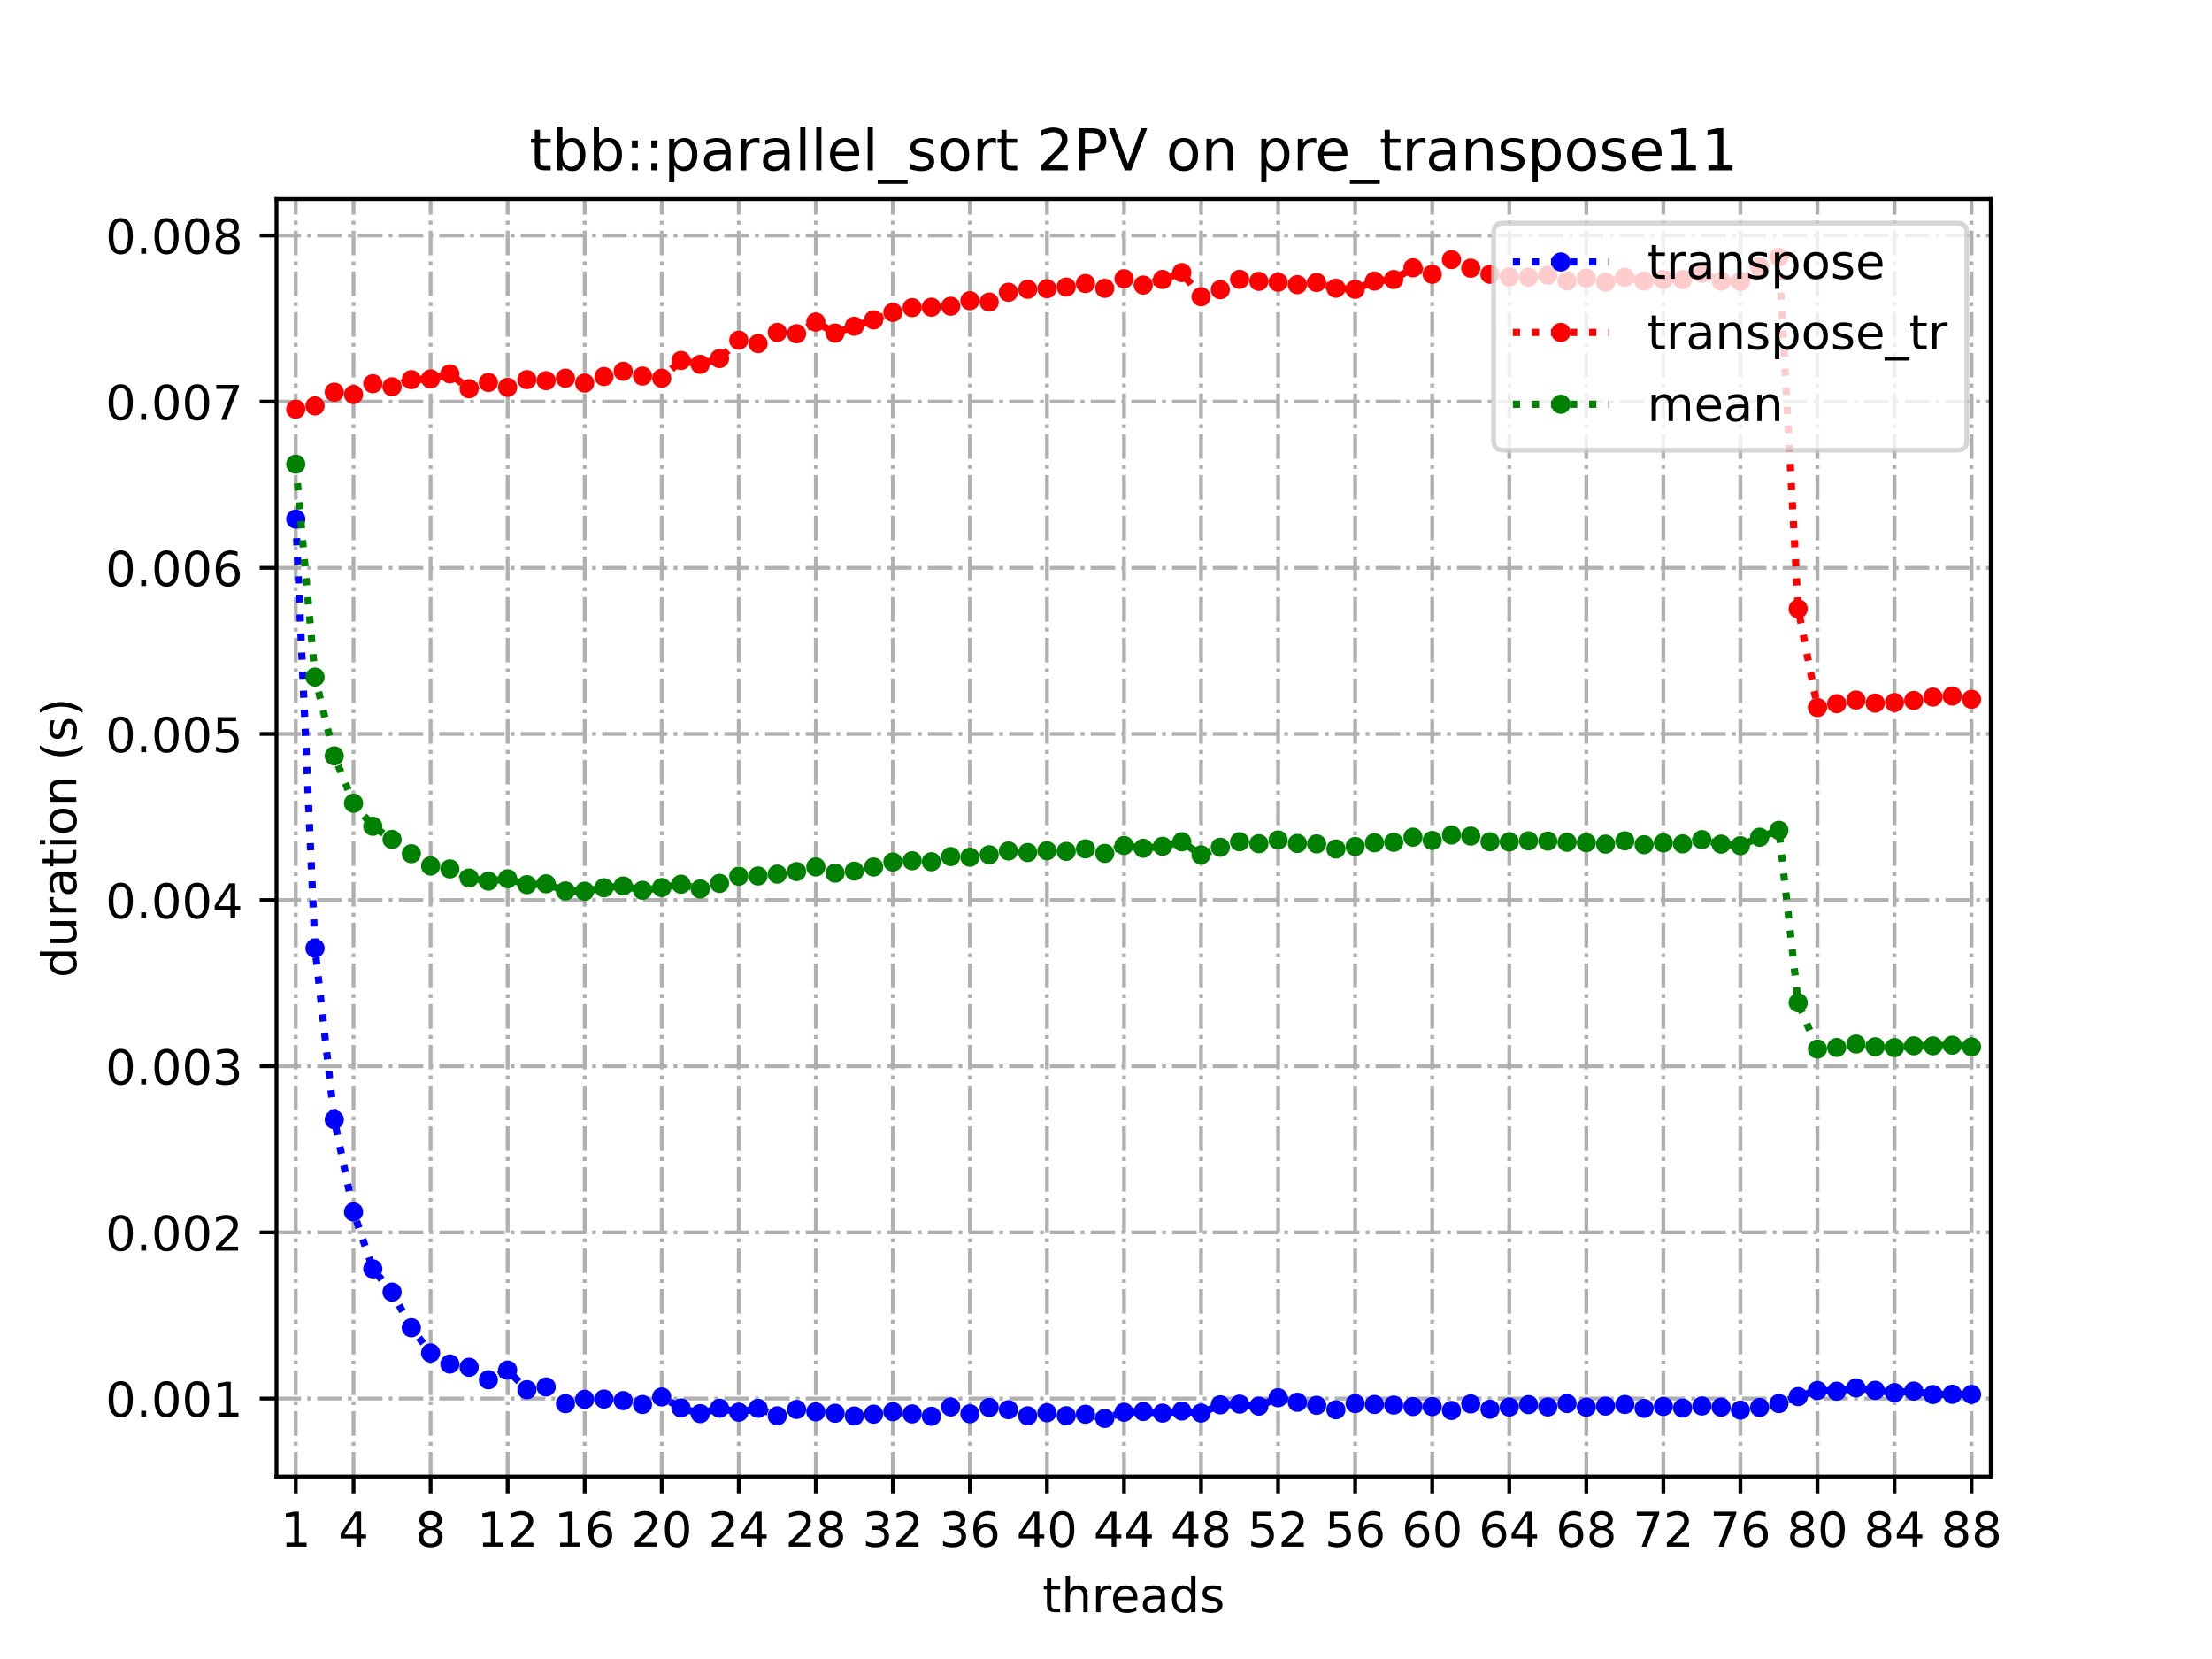 <?xml version="1.0" encoding="utf-8" standalone="no"?>
<!DOCTYPE svg PUBLIC "-//W3C//DTD SVG 1.1//EN"
  "http://www.w3.org/Graphics/SVG/1.1/DTD/svg11.dtd">
<!-- Created with matplotlib (https://matplotlib.org/) -->
<svg height="345.6pt" version="1.1" viewBox="0 0 460.8 345.6" width="460.8pt" xmlns="http://www.w3.org/2000/svg" xmlns:xlink="http://www.w3.org/1999/xlink">
 <defs>
  <style type="text/css">
*{stroke-linecap:butt;stroke-linejoin:round;}
  </style>
 </defs>
 <g id="figure_1">
  <g id="patch_1">
   <path d="M 0 345.6 
L 460.8 345.6 
L 460.8 0 
L 0 0 
z
" style="fill:#ffffff;"/>
  </g>
  <g id="axes_1">
   <g id="patch_2">
    <path d="M 57.6 307.584 
L 414.72 307.584 
L 414.72 41.472 
L 57.6 41.472 
z
" style="fill:#ffffff;"/>
   </g>
   <g id="matplotlib.axis_1">
    <g id="xtick_1">
     <g id="line2d_1">
      <path clip-path="url(#pa509bcd8de)" d="M 61.613 307.584 
L 61.613 41.472 
" style="fill:none;stroke:#b0b0b0;stroke-dasharray:5.12,1.28,0.8,1.28;stroke-dashoffset:0;stroke-width:0.8;"/>
     </g>
     <g id="line2d_2">
      <defs>
       <path d="M 0 0 
L 0 3.5 
" id="m32cbfc8c70" style="stroke:#000000;stroke-width:0.8;"/>
      </defs>
      <g>
       <use style="stroke:#000000;stroke-width:0.8;" x="61.613" xlink:href="#m32cbfc8c70" y="307.584"/>
      </g>
     </g>
     <g id="text_1">
      <!-- 1 -->
      <defs>
       <path d="M 12.406 8.297 
L 28.516 8.297 
L 28.516 63.922 
L 10.984 60.406 
L 10.984 69.391 
L 28.422 72.906 
L 38.281 72.906 
L 38.281 8.297 
L 54.391 8.297 
L 54.391 0 
L 12.406 0 
z
" id="DejaVuSans-49"/>
      </defs>
      <g transform="translate(58.431 322.182)scale(0.1 -0.1)">
       <use xlink:href="#DejaVuSans-49"/>
      </g>
     </g>
    </g>
    <g id="xtick_2">
     <g id="line2d_3">
      <path clip-path="url(#pa509bcd8de)" d="M 73.65 307.584 
L 73.65 41.472 
" style="fill:none;stroke:#b0b0b0;stroke-dasharray:5.12,1.28,0.8,1.28;stroke-dashoffset:0;stroke-width:0.8;"/>
     </g>
     <g id="line2d_4">
      <g>
       <use style="stroke:#000000;stroke-width:0.8;" x="73.65" xlink:href="#m32cbfc8c70" y="307.584"/>
      </g>
     </g>
     <g id="text_2">
      <!-- 4 -->
      <defs>
       <path d="M 37.797 64.312 
L 12.891 25.391 
L 37.797 25.391 
z
M 35.203 72.906 
L 47.609 72.906 
L 47.609 25.391 
L 58.016 25.391 
L 58.016 17.188 
L 47.609 17.188 
L 47.609 0 
L 37.797 0 
L 37.797 17.188 
L 4.891 17.188 
L 4.891 26.703 
z
" id="DejaVuSans-52"/>
      </defs>
      <g transform="translate(70.469 322.182)scale(0.1 -0.1)">
       <use xlink:href="#DejaVuSans-52"/>
      </g>
     </g>
    </g>
    <g id="xtick_3">
     <g id="line2d_5">
      <path clip-path="url(#pa509bcd8de)" d="M 89.701 307.584 
L 89.701 41.472 
" style="fill:none;stroke:#b0b0b0;stroke-dasharray:5.12,1.28,0.8,1.28;stroke-dashoffset:0;stroke-width:0.8;"/>
     </g>
     <g id="line2d_6">
      <g>
       <use style="stroke:#000000;stroke-width:0.8;" x="89.701" xlink:href="#m32cbfc8c70" y="307.584"/>
      </g>
     </g>
     <g id="text_3">
      <!-- 8 -->
      <defs>
       <path d="M 31.781 34.625 
Q 24.75 34.625 20.719 30.859 
Q 16.703 27.094 16.703 20.516 
Q 16.703 13.922 20.719 10.156 
Q 24.75 6.391 31.781 6.391 
Q 38.812 6.391 42.859 10.172 
Q 46.922 13.969 46.922 20.516 
Q 46.922 27.094 42.891 30.859 
Q 38.875 34.625 31.781 34.625 
z
M 21.922 38.812 
Q 15.578 40.375 12.031 44.719 
Q 8.5 49.078 8.5 55.328 
Q 8.5 64.062 14.719 69.141 
Q 20.953 74.219 31.781 74.219 
Q 42.672 74.219 48.875 69.141 
Q 55.078 64.062 55.078 55.328 
Q 55.078 49.078 51.531 44.719 
Q 48 40.375 41.703 38.812 
Q 48.828 37.156 52.797 32.312 
Q 56.781 27.484 56.781 20.516 
Q 56.781 9.906 50.312 4.234 
Q 43.844 -1.422 31.781 -1.422 
Q 19.734 -1.422 13.25 4.234 
Q 6.781 9.906 6.781 20.516 
Q 6.781 27.484 10.781 32.312 
Q 14.797 37.156 21.922 38.812 
z
M 18.312 54.391 
Q 18.312 48.734 21.844 45.562 
Q 25.391 42.391 31.781 42.391 
Q 38.141 42.391 41.719 45.562 
Q 45.312 48.734 45.312 54.391 
Q 45.312 60.062 41.719 63.234 
Q 38.141 66.406 31.781 66.406 
Q 25.391 66.406 21.844 63.234 
Q 18.312 60.062 18.312 54.391 
z
" id="DejaVuSans-56"/>
      </defs>
      <g transform="translate(86.519 322.182)scale(0.1 -0.1)">
       <use xlink:href="#DejaVuSans-56"/>
      </g>
     </g>
    </g>
    <g id="xtick_4">
     <g id="line2d_7">
      <path clip-path="url(#pa509bcd8de)" d="M 105.751 307.584 
L 105.751 41.472 
" style="fill:none;stroke:#b0b0b0;stroke-dasharray:5.12,1.28,0.8,1.28;stroke-dashoffset:0;stroke-width:0.8;"/>
     </g>
     <g id="line2d_8">
      <g>
       <use style="stroke:#000000;stroke-width:0.8;" x="105.751" xlink:href="#m32cbfc8c70" y="307.584"/>
      </g>
     </g>
     <g id="text_4">
      <!-- 12 -->
      <defs>
       <path d="M 19.188 8.297 
L 53.609 8.297 
L 53.609 0 
L 7.328 0 
L 7.328 8.297 
Q 12.938 14.109 22.625 23.891 
Q 32.328 33.688 34.812 36.531 
Q 39.547 41.844 41.422 45.531 
Q 43.312 49.219 43.312 52.781 
Q 43.312 58.594 39.234 62.25 
Q 35.156 65.922 28.609 65.922 
Q 23.969 65.922 18.812 64.312 
Q 13.672 62.703 7.812 59.422 
L 7.812 69.391 
Q 13.766 71.781 18.938 73 
Q 24.125 74.219 28.422 74.219 
Q 39.75 74.219 46.484 68.547 
Q 53.219 62.891 53.219 53.422 
Q 53.219 48.922 51.531 44.891 
Q 49.859 40.875 45.406 35.406 
Q 44.188 33.984 37.641 27.219 
Q 31.109 20.453 19.188 8.297 
z
" id="DejaVuSans-50"/>
      </defs>
      <g transform="translate(99.389 322.182)scale(0.1 -0.1)">
       <use xlink:href="#DejaVuSans-49"/>
       <use x="63.623" xlink:href="#DejaVuSans-50"/>
      </g>
     </g>
    </g>
    <g id="xtick_5">
     <g id="line2d_9">
      <path clip-path="url(#pa509bcd8de)" d="M 121.801 307.584 
L 121.801 41.472 
" style="fill:none;stroke:#b0b0b0;stroke-dasharray:5.12,1.28,0.8,1.28;stroke-dashoffset:0;stroke-width:0.8;"/>
     </g>
     <g id="line2d_10">
      <g>
       <use style="stroke:#000000;stroke-width:0.8;" x="121.801" xlink:href="#m32cbfc8c70" y="307.584"/>
      </g>
     </g>
     <g id="text_5">
      <!-- 16 -->
      <defs>
       <path d="M 33.016 40.375 
Q 26.375 40.375 22.484 35.828 
Q 18.609 31.297 18.609 23.391 
Q 18.609 15.531 22.484 10.953 
Q 26.375 6.391 33.016 6.391 
Q 39.656 6.391 43.531 10.953 
Q 47.406 15.531 47.406 23.391 
Q 47.406 31.297 43.531 35.828 
Q 39.656 40.375 33.016 40.375 
z
M 52.594 71.297 
L 52.594 62.312 
Q 48.875 64.062 45.094 64.984 
Q 41.312 65.922 37.594 65.922 
Q 27.828 65.922 22.672 59.328 
Q 17.531 52.734 16.797 39.406 
Q 19.672 43.656 24.016 45.922 
Q 28.375 48.188 33.594 48.188 
Q 44.578 48.188 50.953 41.516 
Q 57.328 34.859 57.328 23.391 
Q 57.328 12.156 50.688 5.359 
Q 44.047 -1.422 33.016 -1.422 
Q 20.359 -1.422 13.672 8.266 
Q 6.984 17.969 6.984 36.375 
Q 6.984 53.656 15.188 63.938 
Q 23.391 74.219 37.203 74.219 
Q 40.922 74.219 44.703 73.484 
Q 48.484 72.75 52.594 71.297 
z
" id="DejaVuSans-54"/>
      </defs>
      <g transform="translate(115.439 322.182)scale(0.1 -0.1)">
       <use xlink:href="#DejaVuSans-49"/>
       <use x="63.623" xlink:href="#DejaVuSans-54"/>
      </g>
     </g>
    </g>
    <g id="xtick_6">
     <g id="line2d_11">
      <path clip-path="url(#pa509bcd8de)" d="M 137.852 307.584 
L 137.852 41.472 
" style="fill:none;stroke:#b0b0b0;stroke-dasharray:5.12,1.28,0.8,1.28;stroke-dashoffset:0;stroke-width:0.8;"/>
     </g>
     <g id="line2d_12">
      <g>
       <use style="stroke:#000000;stroke-width:0.8;" x="137.852" xlink:href="#m32cbfc8c70" y="307.584"/>
      </g>
     </g>
     <g id="text_6">
      <!-- 20 -->
      <defs>
       <path d="M 31.781 66.406 
Q 24.172 66.406 20.328 58.906 
Q 16.5 51.422 16.5 36.375 
Q 16.5 21.391 20.328 13.891 
Q 24.172 6.391 31.781 6.391 
Q 39.453 6.391 43.281 13.891 
Q 47.125 21.391 47.125 36.375 
Q 47.125 51.422 43.281 58.906 
Q 39.453 66.406 31.781 66.406 
z
M 31.781 74.219 
Q 44.047 74.219 50.516 64.516 
Q 56.984 54.828 56.984 36.375 
Q 56.984 17.969 50.516 8.266 
Q 44.047 -1.422 31.781 -1.422 
Q 19.531 -1.422 13.062 8.266 
Q 6.594 17.969 6.594 36.375 
Q 6.594 54.828 13.062 64.516 
Q 19.531 74.219 31.781 74.219 
z
" id="DejaVuSans-48"/>
      </defs>
      <g transform="translate(131.489 322.182)scale(0.1 -0.1)">
       <use xlink:href="#DejaVuSans-50"/>
       <use x="63.623" xlink:href="#DejaVuSans-48"/>
      </g>
     </g>
    </g>
    <g id="xtick_7">
     <g id="line2d_13">
      <path clip-path="url(#pa509bcd8de)" d="M 153.902 307.584 
L 153.902 41.472 
" style="fill:none;stroke:#b0b0b0;stroke-dasharray:5.12,1.28,0.8,1.28;stroke-dashoffset:0;stroke-width:0.8;"/>
     </g>
     <g id="line2d_14">
      <g>
       <use style="stroke:#000000;stroke-width:0.8;" x="153.902" xlink:href="#m32cbfc8c70" y="307.584"/>
      </g>
     </g>
     <g id="text_7">
      <!-- 24 -->
      <g transform="translate(147.54 322.182)scale(0.1 -0.1)">
       <use xlink:href="#DejaVuSans-50"/>
       <use x="63.623" xlink:href="#DejaVuSans-52"/>
      </g>
     </g>
    </g>
    <g id="xtick_8">
     <g id="line2d_15">
      <path clip-path="url(#pa509bcd8de)" d="M 169.952 307.584 
L 169.952 41.472 
" style="fill:none;stroke:#b0b0b0;stroke-dasharray:5.12,1.28,0.8,1.28;stroke-dashoffset:0;stroke-width:0.8;"/>
     </g>
     <g id="line2d_16">
      <g>
       <use style="stroke:#000000;stroke-width:0.8;" x="169.952" xlink:href="#m32cbfc8c70" y="307.584"/>
      </g>
     </g>
     <g id="text_8">
      <!-- 28 -->
      <g transform="translate(163.59 322.182)scale(0.1 -0.1)">
       <use xlink:href="#DejaVuSans-50"/>
       <use x="63.623" xlink:href="#DejaVuSans-56"/>
      </g>
     </g>
    </g>
    <g id="xtick_9">
     <g id="line2d_17">
      <path clip-path="url(#pa509bcd8de)" d="M 186.003 307.584 
L 186.003 41.472 
" style="fill:none;stroke:#b0b0b0;stroke-dasharray:5.12,1.28,0.8,1.28;stroke-dashoffset:0;stroke-width:0.8;"/>
     </g>
     <g id="line2d_18">
      <g>
       <use style="stroke:#000000;stroke-width:0.8;" x="186.003" xlink:href="#m32cbfc8c70" y="307.584"/>
      </g>
     </g>
     <g id="text_9">
      <!-- 32 -->
      <defs>
       <path d="M 40.578 39.312 
Q 47.656 37.797 51.625 33 
Q 55.609 28.219 55.609 21.188 
Q 55.609 10.406 48.188 4.484 
Q 40.766 -1.422 27.094 -1.422 
Q 22.516 -1.422 17.656 -0.516 
Q 12.797 0.391 7.625 2.203 
L 7.625 11.719 
Q 11.719 9.328 16.594 8.109 
Q 21.484 6.891 26.812 6.891 
Q 36.078 6.891 40.938 10.547 
Q 45.797 14.203 45.797 21.188 
Q 45.797 27.641 41.281 31.266 
Q 36.766 34.906 28.719 34.906 
L 20.219 34.906 
L 20.219 43.016 
L 29.109 43.016 
Q 36.375 43.016 40.234 45.922 
Q 44.094 48.828 44.094 54.297 
Q 44.094 59.906 40.109 62.906 
Q 36.141 65.922 28.719 65.922 
Q 24.656 65.922 20.016 65.031 
Q 15.375 64.156 9.812 62.312 
L 9.812 71.094 
Q 15.438 72.656 20.344 73.438 
Q 25.25 74.219 29.594 74.219 
Q 40.828 74.219 47.359 69.109 
Q 53.906 64.016 53.906 55.328 
Q 53.906 49.266 50.438 45.094 
Q 46.969 40.922 40.578 39.312 
z
" id="DejaVuSans-51"/>
      </defs>
      <g transform="translate(179.64 322.182)scale(0.1 -0.1)">
       <use xlink:href="#DejaVuSans-51"/>
       <use x="63.623" xlink:href="#DejaVuSans-50"/>
      </g>
     </g>
    </g>
    <g id="xtick_10">
     <g id="line2d_19">
      <path clip-path="url(#pa509bcd8de)" d="M 202.053 307.584 
L 202.053 41.472 
" style="fill:none;stroke:#b0b0b0;stroke-dasharray:5.12,1.28,0.8,1.28;stroke-dashoffset:0;stroke-width:0.8;"/>
     </g>
     <g id="line2d_20">
      <g>
       <use style="stroke:#000000;stroke-width:0.8;" x="202.053" xlink:href="#m32cbfc8c70" y="307.584"/>
      </g>
     </g>
     <g id="text_10">
      <!-- 36 -->
      <g transform="translate(195.691 322.182)scale(0.1 -0.1)">
       <use xlink:href="#DejaVuSans-51"/>
       <use x="63.623" xlink:href="#DejaVuSans-54"/>
      </g>
     </g>
    </g>
    <g id="xtick_11">
     <g id="line2d_21">
      <path clip-path="url(#pa509bcd8de)" d="M 218.103 307.584 
L 218.103 41.472 
" style="fill:none;stroke:#b0b0b0;stroke-dasharray:5.12,1.28,0.8,1.28;stroke-dashoffset:0;stroke-width:0.8;"/>
     </g>
     <g id="line2d_22">
      <g>
       <use style="stroke:#000000;stroke-width:0.8;" x="218.103" xlink:href="#m32cbfc8c70" y="307.584"/>
      </g>
     </g>
     <g id="text_11">
      <!-- 40 -->
      <g transform="translate(211.741 322.182)scale(0.1 -0.1)">
       <use xlink:href="#DejaVuSans-52"/>
       <use x="63.623" xlink:href="#DejaVuSans-48"/>
      </g>
     </g>
    </g>
    <g id="xtick_12">
     <g id="line2d_23">
      <path clip-path="url(#pa509bcd8de)" d="M 234.154 307.584 
L 234.154 41.472 
" style="fill:none;stroke:#b0b0b0;stroke-dasharray:5.12,1.28,0.8,1.28;stroke-dashoffset:0;stroke-width:0.8;"/>
     </g>
     <g id="line2d_24">
      <g>
       <use style="stroke:#000000;stroke-width:0.8;" x="234.154" xlink:href="#m32cbfc8c70" y="307.584"/>
      </g>
     </g>
     <g id="text_12">
      <!-- 44 -->
      <g transform="translate(227.791 322.182)scale(0.1 -0.1)">
       <use xlink:href="#DejaVuSans-52"/>
       <use x="63.623" xlink:href="#DejaVuSans-52"/>
      </g>
     </g>
    </g>
    <g id="xtick_13">
     <g id="line2d_25">
      <path clip-path="url(#pa509bcd8de)" d="M 250.204 307.584 
L 250.204 41.472 
" style="fill:none;stroke:#b0b0b0;stroke-dasharray:5.12,1.28,0.8,1.28;stroke-dashoffset:0;stroke-width:0.8;"/>
     </g>
     <g id="line2d_26">
      <g>
       <use style="stroke:#000000;stroke-width:0.8;" x="250.204" xlink:href="#m32cbfc8c70" y="307.584"/>
      </g>
     </g>
     <g id="text_13">
      <!-- 48 -->
      <g transform="translate(243.842 322.182)scale(0.1 -0.1)">
       <use xlink:href="#DejaVuSans-52"/>
       <use x="63.623" xlink:href="#DejaVuSans-56"/>
      </g>
     </g>
    </g>
    <g id="xtick_14">
     <g id="line2d_27">
      <path clip-path="url(#pa509bcd8de)" d="M 266.254 307.584 
L 266.254 41.472 
" style="fill:none;stroke:#b0b0b0;stroke-dasharray:5.12,1.28,0.8,1.28;stroke-dashoffset:0;stroke-width:0.8;"/>
     </g>
     <g id="line2d_28">
      <g>
       <use style="stroke:#000000;stroke-width:0.8;" x="266.254" xlink:href="#m32cbfc8c70" y="307.584"/>
      </g>
     </g>
     <g id="text_14">
      <!-- 52 -->
      <defs>
       <path d="M 10.797 72.906 
L 49.516 72.906 
L 49.516 64.594 
L 19.828 64.594 
L 19.828 46.734 
Q 21.969 47.469 24.109 47.828 
Q 26.266 48.188 28.422 48.188 
Q 40.625 48.188 47.75 41.5 
Q 54.891 34.812 54.891 23.391 
Q 54.891 11.625 47.562 5.094 
Q 40.234 -1.422 26.906 -1.422 
Q 22.312 -1.422 17.547 -0.641 
Q 12.797 0.141 7.719 1.703 
L 7.719 11.625 
Q 12.109 9.234 16.797 8.062 
Q 21.484 6.891 26.703 6.891 
Q 35.156 6.891 40.078 11.328 
Q 45.016 15.766 45.016 23.391 
Q 45.016 31 40.078 35.438 
Q 35.156 39.891 26.703 39.891 
Q 22.75 39.891 18.812 39.016 
Q 14.891 38.141 10.797 36.281 
z
" id="DejaVuSans-53"/>
      </defs>
      <g transform="translate(259.892 322.182)scale(0.1 -0.1)">
       <use xlink:href="#DejaVuSans-53"/>
       <use x="63.623" xlink:href="#DejaVuSans-50"/>
      </g>
     </g>
    </g>
    <g id="xtick_15">
     <g id="line2d_29">
      <path clip-path="url(#pa509bcd8de)" d="M 282.305 307.584 
L 282.305 41.472 
" style="fill:none;stroke:#b0b0b0;stroke-dasharray:5.12,1.28,0.8,1.28;stroke-dashoffset:0;stroke-width:0.8;"/>
     </g>
     <g id="line2d_30">
      <g>
       <use style="stroke:#000000;stroke-width:0.8;" x="282.305" xlink:href="#m32cbfc8c70" y="307.584"/>
      </g>
     </g>
     <g id="text_15">
      <!-- 56 -->
      <g transform="translate(275.942 322.182)scale(0.1 -0.1)">
       <use xlink:href="#DejaVuSans-53"/>
       <use x="63.623" xlink:href="#DejaVuSans-54"/>
      </g>
     </g>
    </g>
    <g id="xtick_16">
     <g id="line2d_31">
      <path clip-path="url(#pa509bcd8de)" d="M 298.355 307.584 
L 298.355 41.472 
" style="fill:none;stroke:#b0b0b0;stroke-dasharray:5.12,1.28,0.8,1.28;stroke-dashoffset:0;stroke-width:0.8;"/>
     </g>
     <g id="line2d_32">
      <g>
       <use style="stroke:#000000;stroke-width:0.8;" x="298.355" xlink:href="#m32cbfc8c70" y="307.584"/>
      </g>
     </g>
     <g id="text_16">
      <!-- 60 -->
      <g transform="translate(291.993 322.182)scale(0.1 -0.1)">
       <use xlink:href="#DejaVuSans-54"/>
       <use x="63.623" xlink:href="#DejaVuSans-48"/>
      </g>
     </g>
    </g>
    <g id="xtick_17">
     <g id="line2d_33">
      <path clip-path="url(#pa509bcd8de)" d="M 314.405 307.584 
L 314.405 41.472 
" style="fill:none;stroke:#b0b0b0;stroke-dasharray:5.12,1.28,0.8,1.28;stroke-dashoffset:0;stroke-width:0.8;"/>
     </g>
     <g id="line2d_34">
      <g>
       <use style="stroke:#000000;stroke-width:0.8;" x="314.405" xlink:href="#m32cbfc8c70" y="307.584"/>
      </g>
     </g>
     <g id="text_17">
      <!-- 64 -->
      <g transform="translate(308.043 322.182)scale(0.1 -0.1)">
       <use xlink:href="#DejaVuSans-54"/>
       <use x="63.623" xlink:href="#DejaVuSans-52"/>
      </g>
     </g>
    </g>
    <g id="xtick_18">
     <g id="line2d_35">
      <path clip-path="url(#pa509bcd8de)" d="M 330.456 307.584 
L 330.456 41.472 
" style="fill:none;stroke:#b0b0b0;stroke-dasharray:5.12,1.28,0.8,1.28;stroke-dashoffset:0;stroke-width:0.8;"/>
     </g>
     <g id="line2d_36">
      <g>
       <use style="stroke:#000000;stroke-width:0.8;" x="330.456" xlink:href="#m32cbfc8c70" y="307.584"/>
      </g>
     </g>
     <g id="text_18">
      <!-- 68 -->
      <g transform="translate(324.093 322.182)scale(0.1 -0.1)">
       <use xlink:href="#DejaVuSans-54"/>
       <use x="63.623" xlink:href="#DejaVuSans-56"/>
      </g>
     </g>
    </g>
    <g id="xtick_19">
     <g id="line2d_37">
      <path clip-path="url(#pa509bcd8de)" d="M 346.506 307.584 
L 346.506 41.472 
" style="fill:none;stroke:#b0b0b0;stroke-dasharray:5.12,1.28,0.8,1.28;stroke-dashoffset:0;stroke-width:0.8;"/>
     </g>
     <g id="line2d_38">
      <g>
       <use style="stroke:#000000;stroke-width:0.8;" x="346.506" xlink:href="#m32cbfc8c70" y="307.584"/>
      </g>
     </g>
     <g id="text_19">
      <!-- 72 -->
      <defs>
       <path d="M 8.203 72.906 
L 55.078 72.906 
L 55.078 68.703 
L 28.609 0 
L 18.312 0 
L 43.219 64.594 
L 8.203 64.594 
z
" id="DejaVuSans-55"/>
      </defs>
      <g transform="translate(340.144 322.182)scale(0.1 -0.1)">
       <use xlink:href="#DejaVuSans-55"/>
       <use x="63.623" xlink:href="#DejaVuSans-50"/>
      </g>
     </g>
    </g>
    <g id="xtick_20">
     <g id="line2d_39">
      <path clip-path="url(#pa509bcd8de)" d="M 362.556 307.584 
L 362.556 41.472 
" style="fill:none;stroke:#b0b0b0;stroke-dasharray:5.12,1.28,0.8,1.28;stroke-dashoffset:0;stroke-width:0.8;"/>
     </g>
     <g id="line2d_40">
      <g>
       <use style="stroke:#000000;stroke-width:0.8;" x="362.556" xlink:href="#m32cbfc8c70" y="307.584"/>
      </g>
     </g>
     <g id="text_20">
      <!-- 76 -->
      <g transform="translate(356.194 322.182)scale(0.1 -0.1)">
       <use xlink:href="#DejaVuSans-55"/>
       <use x="63.623" xlink:href="#DejaVuSans-54"/>
      </g>
     </g>
    </g>
    <g id="xtick_21">
     <g id="line2d_41">
      <path clip-path="url(#pa509bcd8de)" d="M 378.607 307.584 
L 378.607 41.472 
" style="fill:none;stroke:#b0b0b0;stroke-dasharray:5.12,1.28,0.8,1.28;stroke-dashoffset:0;stroke-width:0.8;"/>
     </g>
     <g id="line2d_42">
      <g>
       <use style="stroke:#000000;stroke-width:0.8;" x="378.607" xlink:href="#m32cbfc8c70" y="307.584"/>
      </g>
     </g>
     <g id="text_21">
      <!-- 80 -->
      <g transform="translate(372.244 322.182)scale(0.1 -0.1)">
       <use xlink:href="#DejaVuSans-56"/>
       <use x="63.623" xlink:href="#DejaVuSans-48"/>
      </g>
     </g>
    </g>
    <g id="xtick_22">
     <g id="line2d_43">
      <path clip-path="url(#pa509bcd8de)" d="M 394.657 307.584 
L 394.657 41.472 
" style="fill:none;stroke:#b0b0b0;stroke-dasharray:5.12,1.28,0.8,1.28;stroke-dashoffset:0;stroke-width:0.8;"/>
     </g>
     <g id="line2d_44">
      <g>
       <use style="stroke:#000000;stroke-width:0.8;" x="394.657" xlink:href="#m32cbfc8c70" y="307.584"/>
      </g>
     </g>
     <g id="text_22">
      <!-- 84 -->
      <g transform="translate(388.295 322.182)scale(0.1 -0.1)">
       <use xlink:href="#DejaVuSans-56"/>
       <use x="63.623" xlink:href="#DejaVuSans-52"/>
      </g>
     </g>
    </g>
    <g id="xtick_23">
     <g id="line2d_45">
      <path clip-path="url(#pa509bcd8de)" d="M 410.707 307.584 
L 410.707 41.472 
" style="fill:none;stroke:#b0b0b0;stroke-dasharray:5.12,1.28,0.8,1.28;stroke-dashoffset:0;stroke-width:0.8;"/>
     </g>
     <g id="line2d_46">
      <g>
       <use style="stroke:#000000;stroke-width:0.8;" x="410.707" xlink:href="#m32cbfc8c70" y="307.584"/>
      </g>
     </g>
     <g id="text_23">
      <!-- 88 -->
      <g transform="translate(404.345 322.182)scale(0.1 -0.1)">
       <use xlink:href="#DejaVuSans-56"/>
       <use x="63.623" xlink:href="#DejaVuSans-56"/>
      </g>
     </g>
    </g>
    <g id="text_24">
     <!-- threads -->
     <defs>
      <path d="M 18.312 70.219 
L 18.312 54.688 
L 36.812 54.688 
L 36.812 47.703 
L 18.312 47.703 
L 18.312 18.016 
Q 18.312 11.328 20.141 9.422 
Q 21.969 7.516 27.594 7.516 
L 36.812 7.516 
L 36.812 0 
L 27.594 0 
Q 17.188 0 13.234 3.875 
Q 9.281 7.766 9.281 18.016 
L 9.281 47.703 
L 2.688 47.703 
L 2.688 54.688 
L 9.281 54.688 
L 9.281 70.219 
z
" id="DejaVuSans-116"/>
      <path d="M 54.891 33.016 
L 54.891 0 
L 45.906 0 
L 45.906 32.719 
Q 45.906 40.484 42.875 44.328 
Q 39.844 48.188 33.797 48.188 
Q 26.516 48.188 22.312 43.547 
Q 18.109 38.922 18.109 30.906 
L 18.109 0 
L 9.078 0 
L 9.078 75.984 
L 18.109 75.984 
L 18.109 46.188 
Q 21.344 51.125 25.703 53.562 
Q 30.078 56 35.797 56 
Q 45.219 56 50.047 50.172 
Q 54.891 44.344 54.891 33.016 
z
" id="DejaVuSans-104"/>
      <path d="M 41.109 46.297 
Q 39.594 47.172 37.812 47.578 
Q 36.031 48 33.891 48 
Q 26.266 48 22.188 43.047 
Q 18.109 38.094 18.109 28.812 
L 18.109 0 
L 9.078 0 
L 9.078 54.688 
L 18.109 54.688 
L 18.109 46.188 
Q 20.953 51.172 25.484 53.578 
Q 30.031 56 36.531 56 
Q 37.453 56 38.578 55.875 
Q 39.703 55.766 41.062 55.516 
z
" id="DejaVuSans-114"/>
      <path d="M 56.203 29.594 
L 56.203 25.203 
L 14.891 25.203 
Q 15.484 15.922 20.484 11.062 
Q 25.484 6.203 34.422 6.203 
Q 39.594 6.203 44.453 7.469 
Q 49.312 8.734 54.109 11.281 
L 54.109 2.781 
Q 49.266 0.734 44.188 -0.344 
Q 39.109 -1.422 33.891 -1.422 
Q 20.797 -1.422 13.156 6.188 
Q 5.516 13.812 5.516 26.812 
Q 5.516 40.234 12.766 48.109 
Q 20.016 56 32.328 56 
Q 43.359 56 49.781 48.891 
Q 56.203 41.797 56.203 29.594 
z
M 47.219 32.234 
Q 47.125 39.594 43.094 43.984 
Q 39.062 48.391 32.422 48.391 
Q 24.906 48.391 20.391 44.141 
Q 15.875 39.891 15.188 32.172 
z
" id="DejaVuSans-101"/>
      <path d="M 34.281 27.484 
Q 23.391 27.484 19.188 25 
Q 14.984 22.516 14.984 16.5 
Q 14.984 11.719 18.141 8.906 
Q 21.297 6.109 26.703 6.109 
Q 34.188 6.109 38.703 11.406 
Q 43.219 16.703 43.219 25.484 
L 43.219 27.484 
z
M 52.203 31.203 
L 52.203 0 
L 43.219 0 
L 43.219 8.297 
Q 40.141 3.328 35.547 0.953 
Q 30.953 -1.422 24.312 -1.422 
Q 15.922 -1.422 10.953 3.297 
Q 6 8.016 6 15.922 
Q 6 25.141 12.172 29.828 
Q 18.359 34.516 30.609 34.516 
L 43.219 34.516 
L 43.219 35.406 
Q 43.219 41.609 39.141 45 
Q 35.062 48.391 27.688 48.391 
Q 23 48.391 18.547 47.266 
Q 14.109 46.141 10.016 43.891 
L 10.016 52.203 
Q 14.938 54.109 19.578 55.047 
Q 24.219 56 28.609 56 
Q 40.484 56 46.344 49.844 
Q 52.203 43.703 52.203 31.203 
z
" id="DejaVuSans-97"/>
      <path d="M 45.406 46.391 
L 45.406 75.984 
L 54.391 75.984 
L 54.391 0 
L 45.406 0 
L 45.406 8.203 
Q 42.578 3.328 38.25 0.953 
Q 33.938 -1.422 27.875 -1.422 
Q 17.969 -1.422 11.734 6.484 
Q 5.516 14.406 5.516 27.297 
Q 5.516 40.188 11.734 48.094 
Q 17.969 56 27.875 56 
Q 33.938 56 38.25 53.625 
Q 42.578 51.266 45.406 46.391 
z
M 14.797 27.297 
Q 14.797 17.391 18.875 11.75 
Q 22.953 6.109 30.078 6.109 
Q 37.203 6.109 41.297 11.75 
Q 45.406 17.391 45.406 27.297 
Q 45.406 37.203 41.297 42.844 
Q 37.203 48.484 30.078 48.484 
Q 22.953 48.484 18.875 42.844 
Q 14.797 37.203 14.797 27.297 
z
" id="DejaVuSans-100"/>
      <path d="M 44.281 53.078 
L 44.281 44.578 
Q 40.484 46.531 36.375 47.5 
Q 32.281 48.484 27.875 48.484 
Q 21.188 48.484 17.844 46.438 
Q 14.5 44.391 14.5 40.281 
Q 14.5 37.156 16.891 35.375 
Q 19.281 33.594 26.516 31.984 
L 29.594 31.297 
Q 39.156 29.25 43.188 25.516 
Q 47.219 21.781 47.219 15.094 
Q 47.219 7.469 41.188 3.016 
Q 35.156 -1.422 24.609 -1.422 
Q 20.219 -1.422 15.453 -0.562 
Q 10.688 0.297 5.422 2 
L 5.422 11.281 
Q 10.406 8.688 15.234 7.391 
Q 20.062 6.109 24.812 6.109 
Q 31.156 6.109 34.562 8.281 
Q 37.984 10.453 37.984 14.406 
Q 37.984 18.062 35.516 20.016 
Q 33.062 21.969 24.703 23.781 
L 21.578 24.516 
Q 13.234 26.266 9.516 29.906 
Q 5.812 33.547 5.812 39.891 
Q 5.812 47.609 11.281 51.797 
Q 16.75 56 26.812 56 
Q 31.781 56 36.172 55.266 
Q 40.578 54.547 44.281 53.078 
z
" id="DejaVuSans-115"/>
     </defs>
     <g transform="translate(217.169 335.861)scale(0.1 -0.1)">
      <use xlink:href="#DejaVuSans-116"/>
      <use x="39.209" xlink:href="#DejaVuSans-104"/>
      <use x="102.588" xlink:href="#DejaVuSans-114"/>
      <use x="141.451" xlink:href="#DejaVuSans-101"/>
      <use x="202.975" xlink:href="#DejaVuSans-97"/>
      <use x="264.254" xlink:href="#DejaVuSans-100"/>
      <use x="327.73" xlink:href="#DejaVuSans-115"/>
     </g>
    </g>
   </g>
   <g id="matplotlib.axis_2">
    <g id="ytick_1">
     <g id="line2d_47">
      <path clip-path="url(#pa509bcd8de)" d="M 57.6 291.337 
L 414.72 291.337 
" style="fill:none;stroke:#b0b0b0;stroke-dasharray:5.12,1.28,0.8,1.28;stroke-dashoffset:0;stroke-width:0.8;"/>
     </g>
     <g id="line2d_48">
      <defs>
       <path d="M 0 0 
L -3.5 0 
" id="mb0b80d41b5" style="stroke:#000000;stroke-width:0.8;"/>
      </defs>
      <g>
       <use style="stroke:#000000;stroke-width:0.8;" x="57.6" xlink:href="#mb0b80d41b5" y="291.337"/>
      </g>
     </g>
     <g id="text_25">
      <!-- 0.001 -->
      <defs>
       <path d="M 10.688 12.406 
L 21 12.406 
L 21 0 
L 10.688 0 
z
" id="DejaVuSans-46"/>
      </defs>
      <g transform="translate(21.972 295.136)scale(0.1 -0.1)">
       <use xlink:href="#DejaVuSans-48"/>
       <use x="63.623" xlink:href="#DejaVuSans-46"/>
       <use x="95.41" xlink:href="#DejaVuSans-48"/>
       <use x="159.033" xlink:href="#DejaVuSans-48"/>
       <use x="222.656" xlink:href="#DejaVuSans-49"/>
      </g>
     </g>
    </g>
    <g id="ytick_2">
     <g id="line2d_49">
      <path clip-path="url(#pa509bcd8de)" d="M 57.6 256.725 
L 414.72 256.725 
" style="fill:none;stroke:#b0b0b0;stroke-dasharray:5.12,1.28,0.8,1.28;stroke-dashoffset:0;stroke-width:0.8;"/>
     </g>
     <g id="line2d_50">
      <g>
       <use style="stroke:#000000;stroke-width:0.8;" x="57.6" xlink:href="#mb0b80d41b5" y="256.725"/>
      </g>
     </g>
     <g id="text_26">
      <!-- 0.002 -->
      <g transform="translate(21.972 260.524)scale(0.1 -0.1)">
       <use xlink:href="#DejaVuSans-48"/>
       <use x="63.623" xlink:href="#DejaVuSans-46"/>
       <use x="95.41" xlink:href="#DejaVuSans-48"/>
       <use x="159.033" xlink:href="#DejaVuSans-48"/>
       <use x="222.656" xlink:href="#DejaVuSans-50"/>
      </g>
     </g>
    </g>
    <g id="ytick_3">
     <g id="line2d_51">
      <path clip-path="url(#pa509bcd8de)" d="M 57.6 222.113 
L 414.72 222.113 
" style="fill:none;stroke:#b0b0b0;stroke-dasharray:5.12,1.28,0.8,1.28;stroke-dashoffset:0;stroke-width:0.8;"/>
     </g>
     <g id="line2d_52">
      <g>
       <use style="stroke:#000000;stroke-width:0.8;" x="57.6" xlink:href="#mb0b80d41b5" y="222.113"/>
      </g>
     </g>
     <g id="text_27">
      <!-- 0.003 -->
      <g transform="translate(21.972 225.913)scale(0.1 -0.1)">
       <use xlink:href="#DejaVuSans-48"/>
       <use x="63.623" xlink:href="#DejaVuSans-46"/>
       <use x="95.41" xlink:href="#DejaVuSans-48"/>
       <use x="159.033" xlink:href="#DejaVuSans-48"/>
       <use x="222.656" xlink:href="#DejaVuSans-51"/>
      </g>
     </g>
    </g>
    <g id="ytick_4">
     <g id="line2d_53">
      <path clip-path="url(#pa509bcd8de)" d="M 57.6 187.501 
L 414.72 187.501 
" style="fill:none;stroke:#b0b0b0;stroke-dasharray:5.12,1.28,0.8,1.28;stroke-dashoffset:0;stroke-width:0.8;"/>
     </g>
     <g id="line2d_54">
      <g>
       <use style="stroke:#000000;stroke-width:0.8;" x="57.6" xlink:href="#mb0b80d41b5" y="187.501"/>
      </g>
     </g>
     <g id="text_28">
      <!-- 0.004 -->
      <g transform="translate(21.972 191.301)scale(0.1 -0.1)">
       <use xlink:href="#DejaVuSans-48"/>
       <use x="63.623" xlink:href="#DejaVuSans-46"/>
       <use x="95.41" xlink:href="#DejaVuSans-48"/>
       <use x="159.033" xlink:href="#DejaVuSans-48"/>
       <use x="222.656" xlink:href="#DejaVuSans-52"/>
      </g>
     </g>
    </g>
    <g id="ytick_5">
     <g id="line2d_55">
      <path clip-path="url(#pa509bcd8de)" d="M 57.6 152.89 
L 414.72 152.89 
" style="fill:none;stroke:#b0b0b0;stroke-dasharray:5.12,1.28,0.8,1.28;stroke-dashoffset:0;stroke-width:0.8;"/>
     </g>
     <g id="line2d_56">
      <g>
       <use style="stroke:#000000;stroke-width:0.8;" x="57.6" xlink:href="#mb0b80d41b5" y="152.89"/>
      </g>
     </g>
     <g id="text_29">
      <!-- 0.005 -->
      <g transform="translate(21.972 156.689)scale(0.1 -0.1)">
       <use xlink:href="#DejaVuSans-48"/>
       <use x="63.623" xlink:href="#DejaVuSans-46"/>
       <use x="95.41" xlink:href="#DejaVuSans-48"/>
       <use x="159.033" xlink:href="#DejaVuSans-48"/>
       <use x="222.656" xlink:href="#DejaVuSans-53"/>
      </g>
     </g>
    </g>
    <g id="ytick_6">
     <g id="line2d_57">
      <path clip-path="url(#pa509bcd8de)" d="M 57.6 118.278 
L 414.72 118.278 
" style="fill:none;stroke:#b0b0b0;stroke-dasharray:5.12,1.28,0.8,1.28;stroke-dashoffset:0;stroke-width:0.8;"/>
     </g>
     <g id="line2d_58">
      <g>
       <use style="stroke:#000000;stroke-width:0.8;" x="57.6" xlink:href="#mb0b80d41b5" y="118.278"/>
      </g>
     </g>
     <g id="text_30">
      <!-- 0.006 -->
      <g transform="translate(21.972 122.077)scale(0.1 -0.1)">
       <use xlink:href="#DejaVuSans-48"/>
       <use x="63.623" xlink:href="#DejaVuSans-46"/>
       <use x="95.41" xlink:href="#DejaVuSans-48"/>
       <use x="159.033" xlink:href="#DejaVuSans-48"/>
       <use x="222.656" xlink:href="#DejaVuSans-54"/>
      </g>
     </g>
    </g>
    <g id="ytick_7">
     <g id="line2d_59">
      <path clip-path="url(#pa509bcd8de)" d="M 57.6 83.666 
L 414.72 83.666 
" style="fill:none;stroke:#b0b0b0;stroke-dasharray:5.12,1.28,0.8,1.28;stroke-dashoffset:0;stroke-width:0.8;"/>
     </g>
     <g id="line2d_60">
      <g>
       <use style="stroke:#000000;stroke-width:0.8;" x="57.6" xlink:href="#mb0b80d41b5" y="83.666"/>
      </g>
     </g>
     <g id="text_31">
      <!-- 0.007 -->
      <g transform="translate(21.972 87.465)scale(0.1 -0.1)">
       <use xlink:href="#DejaVuSans-48"/>
       <use x="63.623" xlink:href="#DejaVuSans-46"/>
       <use x="95.41" xlink:href="#DejaVuSans-48"/>
       <use x="159.033" xlink:href="#DejaVuSans-48"/>
       <use x="222.656" xlink:href="#DejaVuSans-55"/>
      </g>
     </g>
    </g>
    <g id="ytick_8">
     <g id="line2d_61">
      <path clip-path="url(#pa509bcd8de)" d="M 57.6 49.054 
L 414.72 49.054 
" style="fill:none;stroke:#b0b0b0;stroke-dasharray:5.12,1.28,0.8,1.28;stroke-dashoffset:0;stroke-width:0.8;"/>
     </g>
     <g id="line2d_62">
      <g>
       <use style="stroke:#000000;stroke-width:0.8;" x="57.6" xlink:href="#mb0b80d41b5" y="49.054"/>
      </g>
     </g>
     <g id="text_32">
      <!-- 0.008 -->
      <g transform="translate(21.972 52.853)scale(0.1 -0.1)">
       <use xlink:href="#DejaVuSans-48"/>
       <use x="63.623" xlink:href="#DejaVuSans-46"/>
       <use x="95.41" xlink:href="#DejaVuSans-48"/>
       <use x="159.033" xlink:href="#DejaVuSans-48"/>
       <use x="222.656" xlink:href="#DejaVuSans-56"/>
      </g>
     </g>
    </g>
    <g id="text_33">
     <!-- duration (s) -->
     <defs>
      <path d="M 8.5 21.578 
L 8.5 54.688 
L 17.484 54.688 
L 17.484 21.922 
Q 17.484 14.156 20.5 10.266 
Q 23.531 6.391 29.594 6.391 
Q 36.859 6.391 41.078 11.031 
Q 45.312 15.672 45.312 23.688 
L 45.312 54.688 
L 54.297 54.688 
L 54.297 0 
L 45.312 0 
L 45.312 8.406 
Q 42.047 3.422 37.719 1 
Q 33.406 -1.422 27.688 -1.422 
Q 18.266 -1.422 13.375 4.438 
Q 8.5 10.297 8.5 21.578 
z
M 31.109 56 
z
" id="DejaVuSans-117"/>
      <path d="M 9.422 54.688 
L 18.406 54.688 
L 18.406 0 
L 9.422 0 
z
M 9.422 75.984 
L 18.406 75.984 
L 18.406 64.594 
L 9.422 64.594 
z
" id="DejaVuSans-105"/>
      <path d="M 30.609 48.391 
Q 23.391 48.391 19.188 42.75 
Q 14.984 37.109 14.984 27.297 
Q 14.984 17.484 19.156 11.844 
Q 23.344 6.203 30.609 6.203 
Q 37.797 6.203 41.984 11.859 
Q 46.188 17.531 46.188 27.297 
Q 46.188 37.016 41.984 42.703 
Q 37.797 48.391 30.609 48.391 
z
M 30.609 56 
Q 42.328 56 49.016 48.375 
Q 55.719 40.766 55.719 27.297 
Q 55.719 13.875 49.016 6.219 
Q 42.328 -1.422 30.609 -1.422 
Q 18.844 -1.422 12.172 6.219 
Q 5.516 13.875 5.516 27.297 
Q 5.516 40.766 12.172 48.375 
Q 18.844 56 30.609 56 
z
" id="DejaVuSans-111"/>
      <path d="M 54.891 33.016 
L 54.891 0 
L 45.906 0 
L 45.906 32.719 
Q 45.906 40.484 42.875 44.328 
Q 39.844 48.188 33.797 48.188 
Q 26.516 48.188 22.312 43.547 
Q 18.109 38.922 18.109 30.906 
L 18.109 0 
L 9.078 0 
L 9.078 54.688 
L 18.109 54.688 
L 18.109 46.188 
Q 21.344 51.125 25.703 53.562 
Q 30.078 56 35.797 56 
Q 45.219 56 50.047 50.172 
Q 54.891 44.344 54.891 33.016 
z
" id="DejaVuSans-110"/>
      <path id="DejaVuSans-32"/>
      <path d="M 31 75.875 
Q 24.469 64.656 21.281 53.656 
Q 18.109 42.672 18.109 31.391 
Q 18.109 20.125 21.312 9.062 
Q 24.516 -2 31 -13.188 
L 23.188 -13.188 
Q 15.875 -1.703 12.234 9.375 
Q 8.594 20.453 8.594 31.391 
Q 8.594 42.281 12.203 53.312 
Q 15.828 64.359 23.188 75.875 
z
" id="DejaVuSans-40"/>
      <path d="M 8.016 75.875 
L 15.828 75.875 
Q 23.141 64.359 26.781 53.312 
Q 30.422 42.281 30.422 31.391 
Q 30.422 20.453 26.781 9.375 
Q 23.141 -1.703 15.828 -13.188 
L 8.016 -13.188 
Q 14.5 -2 17.703 9.062 
Q 20.906 20.125 20.906 31.391 
Q 20.906 42.672 17.703 53.656 
Q 14.5 64.656 8.016 75.875 
z
" id="DejaVuSans-41"/>
     </defs>
     <g transform="translate(15.892 203.663)rotate(-90)scale(0.1 -0.1)">
      <use xlink:href="#DejaVuSans-100"/>
      <use x="63.477" xlink:href="#DejaVuSans-117"/>
      <use x="126.855" xlink:href="#DejaVuSans-114"/>
      <use x="167.969" xlink:href="#DejaVuSans-97"/>
      <use x="229.248" xlink:href="#DejaVuSans-116"/>
      <use x="268.457" xlink:href="#DejaVuSans-105"/>
      <use x="296.24" xlink:href="#DejaVuSans-111"/>
      <use x="357.422" xlink:href="#DejaVuSans-110"/>
      <use x="420.801" xlink:href="#DejaVuSans-32"/>
      <use x="452.588" xlink:href="#DejaVuSans-40"/>
      <use x="491.602" xlink:href="#DejaVuSans-115"/>
      <use x="543.701" xlink:href="#DejaVuSans-41"/>
     </g>
    </g>
   </g>
   <g id="line2d_63">
    <path clip-path="url(#pa509bcd8de)" d="M 61.613 108.134 
L 65.625 197.535 
L 69.638 233.234 
L 73.65 252.469 
L 77.663 264.33 
L 81.676 269.176 
L 85.688 276.602 
L 89.701 281.847 
L 93.713 284.153 
L 97.726 284.83 
L 101.738 287.437 
L 105.751 285.42 
L 109.764 289.495 
L 113.776 288.926 
L 117.789 292.412 
L 121.801 291.508 
L 125.814 291.45 
L 129.827 291.782 
L 133.839 292.589 
L 137.852 291.015 
L 141.864 293.295 
L 145.877 294.488 
L 149.889 293.36 
L 153.902 294.196 
L 157.915 293.384 
L 161.927 294.947 
L 165.94 293.614 
L 169.952 294.117 
L 173.965 294.412 
L 177.978 294.979 
L 181.99 294.594 
L 186.003 294.08 
L 190.015 294.541 
L 194.028 295.042 
L 198.04 293.098 
L 202.053 294.518 
L 206.066 293.205 
L 210.078 293.665 
L 214.091 294.942 
L 218.103 294.308 
L 222.116 294.923 
L 226.129 294.61 
L 230.141 295.488 
L 234.154 294.198 
L 238.166 294.042 
L 242.179 294.379 
L 246.191 293.938 
L 250.204 294.367 
L 254.217 292.656 
L 258.229 292.51 
L 262.242 292.924 
L 266.254 291.179 
L 270.267 292.123 
L 274.28 292.753 
L 278.292 293.68 
L 282.305 292.399 
L 286.317 292.579 
L 290.33 292.708 
L 294.342 293.004 
L 298.355 293.023 
L 302.368 293.827 
L 306.38 292.464 
L 310.393 293.574 
L 314.405 293.113 
L 318.418 292.613 
L 322.431 293.096 
L 326.443 292.382 
L 330.456 293.151 
L 334.468 292.909 
L 338.481 292.581 
L 342.493 293.399 
L 346.506 292.982 
L 350.519 293.329 
L 354.531 292.889 
L 358.544 293.141 
L 362.556 293.752 
L 366.569 293.2 
L 370.582 292.39 
L 374.594 290.938 
L 378.607 289.67 
L 382.619 289.808 
L 386.632 289.132 
L 390.644 289.63 
L 394.657 290.112 
L 398.67 289.786 
L 402.682 290.506 
L 406.695 290.457 
L 410.707 290.473 
" style="fill:none;stroke:#0000ff;stroke-dasharray:1.5,2.475;stroke-dashoffset:0;stroke-width:1.5;"/>
    <defs>
     <path d="M 0 1.5 
C 0.398 1.5 0.779 1.342 1.061 1.061 
C 1.342 0.779 1.5 0.398 1.5 0 
C 1.5 -0.398 1.342 -0.779 1.061 -1.061 
C 0.779 -1.342 0.398 -1.5 0 -1.5 
C -0.398 -1.5 -0.779 -1.342 -1.061 -1.061 
C -1.342 -0.779 -1.5 -0.398 -1.5 0 
C -1.5 0.398 -1.342 0.779 -1.061 1.061 
C -0.779 1.342 -0.398 1.5 0 1.5 
z
" id="md6903b2cd2" style="stroke:#0000ff;"/>
    </defs>
    <g clip-path="url(#pa509bcd8de)">
     <use style="fill:#0000ff;stroke:#0000ff;" x="61.613" xlink:href="#md6903b2cd2" y="108.134"/>
     <use style="fill:#0000ff;stroke:#0000ff;" x="65.625" xlink:href="#md6903b2cd2" y="197.535"/>
     <use style="fill:#0000ff;stroke:#0000ff;" x="69.638" xlink:href="#md6903b2cd2" y="233.234"/>
     <use style="fill:#0000ff;stroke:#0000ff;" x="73.65" xlink:href="#md6903b2cd2" y="252.469"/>
     <use style="fill:#0000ff;stroke:#0000ff;" x="77.663" xlink:href="#md6903b2cd2" y="264.33"/>
     <use style="fill:#0000ff;stroke:#0000ff;" x="81.676" xlink:href="#md6903b2cd2" y="269.176"/>
     <use style="fill:#0000ff;stroke:#0000ff;" x="85.688" xlink:href="#md6903b2cd2" y="276.602"/>
     <use style="fill:#0000ff;stroke:#0000ff;" x="89.701" xlink:href="#md6903b2cd2" y="281.847"/>
     <use style="fill:#0000ff;stroke:#0000ff;" x="93.713" xlink:href="#md6903b2cd2" y="284.153"/>
     <use style="fill:#0000ff;stroke:#0000ff;" x="97.726" xlink:href="#md6903b2cd2" y="284.83"/>
     <use style="fill:#0000ff;stroke:#0000ff;" x="101.738" xlink:href="#md6903b2cd2" y="287.437"/>
     <use style="fill:#0000ff;stroke:#0000ff;" x="105.751" xlink:href="#md6903b2cd2" y="285.42"/>
     <use style="fill:#0000ff;stroke:#0000ff;" x="109.764" xlink:href="#md6903b2cd2" y="289.495"/>
     <use style="fill:#0000ff;stroke:#0000ff;" x="113.776" xlink:href="#md6903b2cd2" y="288.926"/>
     <use style="fill:#0000ff;stroke:#0000ff;" x="117.789" xlink:href="#md6903b2cd2" y="292.412"/>
     <use style="fill:#0000ff;stroke:#0000ff;" x="121.801" xlink:href="#md6903b2cd2" y="291.508"/>
     <use style="fill:#0000ff;stroke:#0000ff;" x="125.814" xlink:href="#md6903b2cd2" y="291.45"/>
     <use style="fill:#0000ff;stroke:#0000ff;" x="129.827" xlink:href="#md6903b2cd2" y="291.782"/>
     <use style="fill:#0000ff;stroke:#0000ff;" x="133.839" xlink:href="#md6903b2cd2" y="292.589"/>
     <use style="fill:#0000ff;stroke:#0000ff;" x="137.852" xlink:href="#md6903b2cd2" y="291.015"/>
     <use style="fill:#0000ff;stroke:#0000ff;" x="141.864" xlink:href="#md6903b2cd2" y="293.295"/>
     <use style="fill:#0000ff;stroke:#0000ff;" x="145.877" xlink:href="#md6903b2cd2" y="294.488"/>
     <use style="fill:#0000ff;stroke:#0000ff;" x="149.889" xlink:href="#md6903b2cd2" y="293.36"/>
     <use style="fill:#0000ff;stroke:#0000ff;" x="153.902" xlink:href="#md6903b2cd2" y="294.196"/>
     <use style="fill:#0000ff;stroke:#0000ff;" x="157.915" xlink:href="#md6903b2cd2" y="293.384"/>
     <use style="fill:#0000ff;stroke:#0000ff;" x="161.927" xlink:href="#md6903b2cd2" y="294.947"/>
     <use style="fill:#0000ff;stroke:#0000ff;" x="165.94" xlink:href="#md6903b2cd2" y="293.614"/>
     <use style="fill:#0000ff;stroke:#0000ff;" x="169.952" xlink:href="#md6903b2cd2" y="294.117"/>
     <use style="fill:#0000ff;stroke:#0000ff;" x="173.965" xlink:href="#md6903b2cd2" y="294.412"/>
     <use style="fill:#0000ff;stroke:#0000ff;" x="177.978" xlink:href="#md6903b2cd2" y="294.979"/>
     <use style="fill:#0000ff;stroke:#0000ff;" x="181.99" xlink:href="#md6903b2cd2" y="294.594"/>
     <use style="fill:#0000ff;stroke:#0000ff;" x="186.003" xlink:href="#md6903b2cd2" y="294.08"/>
     <use style="fill:#0000ff;stroke:#0000ff;" x="190.015" xlink:href="#md6903b2cd2" y="294.541"/>
     <use style="fill:#0000ff;stroke:#0000ff;" x="194.028" xlink:href="#md6903b2cd2" y="295.042"/>
     <use style="fill:#0000ff;stroke:#0000ff;" x="198.04" xlink:href="#md6903b2cd2" y="293.098"/>
     <use style="fill:#0000ff;stroke:#0000ff;" x="202.053" xlink:href="#md6903b2cd2" y="294.518"/>
     <use style="fill:#0000ff;stroke:#0000ff;" x="206.066" xlink:href="#md6903b2cd2" y="293.205"/>
     <use style="fill:#0000ff;stroke:#0000ff;" x="210.078" xlink:href="#md6903b2cd2" y="293.665"/>
     <use style="fill:#0000ff;stroke:#0000ff;" x="214.091" xlink:href="#md6903b2cd2" y="294.942"/>
     <use style="fill:#0000ff;stroke:#0000ff;" x="218.103" xlink:href="#md6903b2cd2" y="294.308"/>
     <use style="fill:#0000ff;stroke:#0000ff;" x="222.116" xlink:href="#md6903b2cd2" y="294.923"/>
     <use style="fill:#0000ff;stroke:#0000ff;" x="226.129" xlink:href="#md6903b2cd2" y="294.61"/>
     <use style="fill:#0000ff;stroke:#0000ff;" x="230.141" xlink:href="#md6903b2cd2" y="295.488"/>
     <use style="fill:#0000ff;stroke:#0000ff;" x="234.154" xlink:href="#md6903b2cd2" y="294.198"/>
     <use style="fill:#0000ff;stroke:#0000ff;" x="238.166" xlink:href="#md6903b2cd2" y="294.042"/>
     <use style="fill:#0000ff;stroke:#0000ff;" x="242.179" xlink:href="#md6903b2cd2" y="294.379"/>
     <use style="fill:#0000ff;stroke:#0000ff;" x="246.191" xlink:href="#md6903b2cd2" y="293.938"/>
     <use style="fill:#0000ff;stroke:#0000ff;" x="250.204" xlink:href="#md6903b2cd2" y="294.367"/>
     <use style="fill:#0000ff;stroke:#0000ff;" x="254.217" xlink:href="#md6903b2cd2" y="292.656"/>
     <use style="fill:#0000ff;stroke:#0000ff;" x="258.229" xlink:href="#md6903b2cd2" y="292.51"/>
     <use style="fill:#0000ff;stroke:#0000ff;" x="262.242" xlink:href="#md6903b2cd2" y="292.924"/>
     <use style="fill:#0000ff;stroke:#0000ff;" x="266.254" xlink:href="#md6903b2cd2" y="291.179"/>
     <use style="fill:#0000ff;stroke:#0000ff;" x="270.267" xlink:href="#md6903b2cd2" y="292.123"/>
     <use style="fill:#0000ff;stroke:#0000ff;" x="274.28" xlink:href="#md6903b2cd2" y="292.753"/>
     <use style="fill:#0000ff;stroke:#0000ff;" x="278.292" xlink:href="#md6903b2cd2" y="293.68"/>
     <use style="fill:#0000ff;stroke:#0000ff;" x="282.305" xlink:href="#md6903b2cd2" y="292.399"/>
     <use style="fill:#0000ff;stroke:#0000ff;" x="286.317" xlink:href="#md6903b2cd2" y="292.579"/>
     <use style="fill:#0000ff;stroke:#0000ff;" x="290.33" xlink:href="#md6903b2cd2" y="292.708"/>
     <use style="fill:#0000ff;stroke:#0000ff;" x="294.342" xlink:href="#md6903b2cd2" y="293.004"/>
     <use style="fill:#0000ff;stroke:#0000ff;" x="298.355" xlink:href="#md6903b2cd2" y="293.023"/>
     <use style="fill:#0000ff;stroke:#0000ff;" x="302.368" xlink:href="#md6903b2cd2" y="293.827"/>
     <use style="fill:#0000ff;stroke:#0000ff;" x="306.38" xlink:href="#md6903b2cd2" y="292.464"/>
     <use style="fill:#0000ff;stroke:#0000ff;" x="310.393" xlink:href="#md6903b2cd2" y="293.574"/>
     <use style="fill:#0000ff;stroke:#0000ff;" x="314.405" xlink:href="#md6903b2cd2" y="293.113"/>
     <use style="fill:#0000ff;stroke:#0000ff;" x="318.418" xlink:href="#md6903b2cd2" y="292.613"/>
     <use style="fill:#0000ff;stroke:#0000ff;" x="322.431" xlink:href="#md6903b2cd2" y="293.096"/>
     <use style="fill:#0000ff;stroke:#0000ff;" x="326.443" xlink:href="#md6903b2cd2" y="292.382"/>
     <use style="fill:#0000ff;stroke:#0000ff;" x="330.456" xlink:href="#md6903b2cd2" y="293.151"/>
     <use style="fill:#0000ff;stroke:#0000ff;" x="334.468" xlink:href="#md6903b2cd2" y="292.909"/>
     <use style="fill:#0000ff;stroke:#0000ff;" x="338.481" xlink:href="#md6903b2cd2" y="292.581"/>
     <use style="fill:#0000ff;stroke:#0000ff;" x="342.493" xlink:href="#md6903b2cd2" y="293.399"/>
     <use style="fill:#0000ff;stroke:#0000ff;" x="346.506" xlink:href="#md6903b2cd2" y="292.982"/>
     <use style="fill:#0000ff;stroke:#0000ff;" x="350.519" xlink:href="#md6903b2cd2" y="293.329"/>
     <use style="fill:#0000ff;stroke:#0000ff;" x="354.531" xlink:href="#md6903b2cd2" y="292.889"/>
     <use style="fill:#0000ff;stroke:#0000ff;" x="358.544" xlink:href="#md6903b2cd2" y="293.141"/>
     <use style="fill:#0000ff;stroke:#0000ff;" x="362.556" xlink:href="#md6903b2cd2" y="293.752"/>
     <use style="fill:#0000ff;stroke:#0000ff;" x="366.569" xlink:href="#md6903b2cd2" y="293.2"/>
     <use style="fill:#0000ff;stroke:#0000ff;" x="370.582" xlink:href="#md6903b2cd2" y="292.39"/>
     <use style="fill:#0000ff;stroke:#0000ff;" x="374.594" xlink:href="#md6903b2cd2" y="290.938"/>
     <use style="fill:#0000ff;stroke:#0000ff;" x="378.607" xlink:href="#md6903b2cd2" y="289.67"/>
     <use style="fill:#0000ff;stroke:#0000ff;" x="382.619" xlink:href="#md6903b2cd2" y="289.808"/>
     <use style="fill:#0000ff;stroke:#0000ff;" x="386.632" xlink:href="#md6903b2cd2" y="289.132"/>
     <use style="fill:#0000ff;stroke:#0000ff;" x="390.644" xlink:href="#md6903b2cd2" y="289.63"/>
     <use style="fill:#0000ff;stroke:#0000ff;" x="394.657" xlink:href="#md6903b2cd2" y="290.112"/>
     <use style="fill:#0000ff;stroke:#0000ff;" x="398.67" xlink:href="#md6903b2cd2" y="289.786"/>
     <use style="fill:#0000ff;stroke:#0000ff;" x="402.682" xlink:href="#md6903b2cd2" y="290.506"/>
     <use style="fill:#0000ff;stroke:#0000ff;" x="406.695" xlink:href="#md6903b2cd2" y="290.457"/>
     <use style="fill:#0000ff;stroke:#0000ff;" x="410.707" xlink:href="#md6903b2cd2" y="290.473"/>
    </g>
   </g>
   <g id="line2d_64">
    <path clip-path="url(#pa509bcd8de)" d="M 61.613 85.243 
L 65.625 84.556 
L 69.638 81.694 
L 73.65 82.18 
L 77.663 79.93 
L 81.676 80.571 
L 85.688 79.08 
L 89.701 78.935 
L 93.713 77.872 
L 97.726 80.987 
L 101.738 79.664 
L 105.751 80.694 
L 109.764 79.079 
L 113.776 79.297 
L 117.789 78.777 
L 121.801 79.801 
L 125.814 78.436 
L 129.827 77.346 
L 133.839 78.336 
L 137.852 78.781 
L 141.864 75.086 
L 145.877 75.895 
L 149.889 74.686 
L 153.902 70.869 
L 157.915 71.578 
L 161.927 69.248 
L 165.94 69.519 
L 169.952 67.087 
L 173.965 69.377 
L 177.978 67.963 
L 181.99 66.642 
L 186.003 65.069 
L 190.015 64.081 
L 194.028 63.996 
L 198.04 63.788 
L 202.053 62.635 
L 206.066 62.924 
L 210.078 60.879 
L 214.091 60.259 
L 218.103 60.147 
L 222.116 59.794 
L 226.129 59.063 
L 230.141 60.066 
L 234.154 58.057 
L 238.166 59.386 
L 242.179 58.213 
L 246.191 56.786 
L 250.204 61.812 
L 254.217 60.343 
L 258.229 58.189 
L 262.242 58.607 
L 266.254 58.788 
L 270.267 59.295 
L 274.28 58.843 
L 278.292 60.045 
L 282.305 60.277 
L 286.317 58.557 
L 290.33 58.225 
L 294.342 55.794 
L 298.355 57.141 
L 302.368 54.077 
L 306.38 55.873 
L 310.393 57.138 
L 314.405 57.669 
L 318.418 57.729 
L 322.431 57.339 
L 326.443 58.538 
L 330.456 57.926 
L 334.468 58.789 
L 338.481 57.745 
L 342.493 58.533 
L 346.506 58.203 
L 350.519 58.252 
L 354.531 56.929 
L 358.544 58.552 
L 362.556 58.607 
L 366.569 55.62 
L 370.582 53.568 
L 374.594 126.828 
L 378.607 147.397 
L 382.619 146.595 
L 386.632 145.83 
L 390.644 146.478 
L 394.657 146.358 
L 398.67 145.919 
L 402.682 145.215 
L 406.695 144.988 
L 410.707 145.685 
" style="fill:none;stroke:#ff0000;stroke-dasharray:1.5,2.475;stroke-dashoffset:0;stroke-width:1.5;"/>
    <defs>
     <path d="M 0 1.5 
C 0.398 1.5 0.779 1.342 1.061 1.061 
C 1.342 0.779 1.5 0.398 1.5 0 
C 1.5 -0.398 1.342 -0.779 1.061 -1.061 
C 0.779 -1.342 0.398 -1.5 0 -1.5 
C -0.398 -1.5 -0.779 -1.342 -1.061 -1.061 
C -1.342 -0.779 -1.5 -0.398 -1.5 0 
C -1.5 0.398 -1.342 0.779 -1.061 1.061 
C -0.779 1.342 -0.398 1.5 0 1.5 
z
" id="ma1af87ff2c" style="stroke:#ff0000;"/>
    </defs>
    <g clip-path="url(#pa509bcd8de)">
     <use style="fill:#ff0000;stroke:#ff0000;" x="61.613" xlink:href="#ma1af87ff2c" y="85.243"/>
     <use style="fill:#ff0000;stroke:#ff0000;" x="65.625" xlink:href="#ma1af87ff2c" y="84.556"/>
     <use style="fill:#ff0000;stroke:#ff0000;" x="69.638" xlink:href="#ma1af87ff2c" y="81.694"/>
     <use style="fill:#ff0000;stroke:#ff0000;" x="73.65" xlink:href="#ma1af87ff2c" y="82.18"/>
     <use style="fill:#ff0000;stroke:#ff0000;" x="77.663" xlink:href="#ma1af87ff2c" y="79.93"/>
     <use style="fill:#ff0000;stroke:#ff0000;" x="81.676" xlink:href="#ma1af87ff2c" y="80.571"/>
     <use style="fill:#ff0000;stroke:#ff0000;" x="85.688" xlink:href="#ma1af87ff2c" y="79.08"/>
     <use style="fill:#ff0000;stroke:#ff0000;" x="89.701" xlink:href="#ma1af87ff2c" y="78.935"/>
     <use style="fill:#ff0000;stroke:#ff0000;" x="93.713" xlink:href="#ma1af87ff2c" y="77.872"/>
     <use style="fill:#ff0000;stroke:#ff0000;" x="97.726" xlink:href="#ma1af87ff2c" y="80.987"/>
     <use style="fill:#ff0000;stroke:#ff0000;" x="101.738" xlink:href="#ma1af87ff2c" y="79.664"/>
     <use style="fill:#ff0000;stroke:#ff0000;" x="105.751" xlink:href="#ma1af87ff2c" y="80.694"/>
     <use style="fill:#ff0000;stroke:#ff0000;" x="109.764" xlink:href="#ma1af87ff2c" y="79.079"/>
     <use style="fill:#ff0000;stroke:#ff0000;" x="113.776" xlink:href="#ma1af87ff2c" y="79.297"/>
     <use style="fill:#ff0000;stroke:#ff0000;" x="117.789" xlink:href="#ma1af87ff2c" y="78.777"/>
     <use style="fill:#ff0000;stroke:#ff0000;" x="121.801" xlink:href="#ma1af87ff2c" y="79.801"/>
     <use style="fill:#ff0000;stroke:#ff0000;" x="125.814" xlink:href="#ma1af87ff2c" y="78.436"/>
     <use style="fill:#ff0000;stroke:#ff0000;" x="129.827" xlink:href="#ma1af87ff2c" y="77.346"/>
     <use style="fill:#ff0000;stroke:#ff0000;" x="133.839" xlink:href="#ma1af87ff2c" y="78.336"/>
     <use style="fill:#ff0000;stroke:#ff0000;" x="137.852" xlink:href="#ma1af87ff2c" y="78.781"/>
     <use style="fill:#ff0000;stroke:#ff0000;" x="141.864" xlink:href="#ma1af87ff2c" y="75.086"/>
     <use style="fill:#ff0000;stroke:#ff0000;" x="145.877" xlink:href="#ma1af87ff2c" y="75.895"/>
     <use style="fill:#ff0000;stroke:#ff0000;" x="149.889" xlink:href="#ma1af87ff2c" y="74.686"/>
     <use style="fill:#ff0000;stroke:#ff0000;" x="153.902" xlink:href="#ma1af87ff2c" y="70.869"/>
     <use style="fill:#ff0000;stroke:#ff0000;" x="157.915" xlink:href="#ma1af87ff2c" y="71.578"/>
     <use style="fill:#ff0000;stroke:#ff0000;" x="161.927" xlink:href="#ma1af87ff2c" y="69.248"/>
     <use style="fill:#ff0000;stroke:#ff0000;" x="165.94" xlink:href="#ma1af87ff2c" y="69.519"/>
     <use style="fill:#ff0000;stroke:#ff0000;" x="169.952" xlink:href="#ma1af87ff2c" y="67.087"/>
     <use style="fill:#ff0000;stroke:#ff0000;" x="173.965" xlink:href="#ma1af87ff2c" y="69.377"/>
     <use style="fill:#ff0000;stroke:#ff0000;" x="177.978" xlink:href="#ma1af87ff2c" y="67.963"/>
     <use style="fill:#ff0000;stroke:#ff0000;" x="181.99" xlink:href="#ma1af87ff2c" y="66.642"/>
     <use style="fill:#ff0000;stroke:#ff0000;" x="186.003" xlink:href="#ma1af87ff2c" y="65.069"/>
     <use style="fill:#ff0000;stroke:#ff0000;" x="190.015" xlink:href="#ma1af87ff2c" y="64.081"/>
     <use style="fill:#ff0000;stroke:#ff0000;" x="194.028" xlink:href="#ma1af87ff2c" y="63.996"/>
     <use style="fill:#ff0000;stroke:#ff0000;" x="198.04" xlink:href="#ma1af87ff2c" y="63.788"/>
     <use style="fill:#ff0000;stroke:#ff0000;" x="202.053" xlink:href="#ma1af87ff2c" y="62.635"/>
     <use style="fill:#ff0000;stroke:#ff0000;" x="206.066" xlink:href="#ma1af87ff2c" y="62.924"/>
     <use style="fill:#ff0000;stroke:#ff0000;" x="210.078" xlink:href="#ma1af87ff2c" y="60.879"/>
     <use style="fill:#ff0000;stroke:#ff0000;" x="214.091" xlink:href="#ma1af87ff2c" y="60.259"/>
     <use style="fill:#ff0000;stroke:#ff0000;" x="218.103" xlink:href="#ma1af87ff2c" y="60.147"/>
     <use style="fill:#ff0000;stroke:#ff0000;" x="222.116" xlink:href="#ma1af87ff2c" y="59.794"/>
     <use style="fill:#ff0000;stroke:#ff0000;" x="226.129" xlink:href="#ma1af87ff2c" y="59.063"/>
     <use style="fill:#ff0000;stroke:#ff0000;" x="230.141" xlink:href="#ma1af87ff2c" y="60.066"/>
     <use style="fill:#ff0000;stroke:#ff0000;" x="234.154" xlink:href="#ma1af87ff2c" y="58.057"/>
     <use style="fill:#ff0000;stroke:#ff0000;" x="238.166" xlink:href="#ma1af87ff2c" y="59.386"/>
     <use style="fill:#ff0000;stroke:#ff0000;" x="242.179" xlink:href="#ma1af87ff2c" y="58.213"/>
     <use style="fill:#ff0000;stroke:#ff0000;" x="246.191" xlink:href="#ma1af87ff2c" y="56.786"/>
     <use style="fill:#ff0000;stroke:#ff0000;" x="250.204" xlink:href="#ma1af87ff2c" y="61.812"/>
     <use style="fill:#ff0000;stroke:#ff0000;" x="254.217" xlink:href="#ma1af87ff2c" y="60.343"/>
     <use style="fill:#ff0000;stroke:#ff0000;" x="258.229" xlink:href="#ma1af87ff2c" y="58.189"/>
     <use style="fill:#ff0000;stroke:#ff0000;" x="262.242" xlink:href="#ma1af87ff2c" y="58.607"/>
     <use style="fill:#ff0000;stroke:#ff0000;" x="266.254" xlink:href="#ma1af87ff2c" y="58.788"/>
     <use style="fill:#ff0000;stroke:#ff0000;" x="270.267" xlink:href="#ma1af87ff2c" y="59.295"/>
     <use style="fill:#ff0000;stroke:#ff0000;" x="274.28" xlink:href="#ma1af87ff2c" y="58.843"/>
     <use style="fill:#ff0000;stroke:#ff0000;" x="278.292" xlink:href="#ma1af87ff2c" y="60.045"/>
     <use style="fill:#ff0000;stroke:#ff0000;" x="282.305" xlink:href="#ma1af87ff2c" y="60.277"/>
     <use style="fill:#ff0000;stroke:#ff0000;" x="286.317" xlink:href="#ma1af87ff2c" y="58.557"/>
     <use style="fill:#ff0000;stroke:#ff0000;" x="290.33" xlink:href="#ma1af87ff2c" y="58.225"/>
     <use style="fill:#ff0000;stroke:#ff0000;" x="294.342" xlink:href="#ma1af87ff2c" y="55.794"/>
     <use style="fill:#ff0000;stroke:#ff0000;" x="298.355" xlink:href="#ma1af87ff2c" y="57.141"/>
     <use style="fill:#ff0000;stroke:#ff0000;" x="302.368" xlink:href="#ma1af87ff2c" y="54.077"/>
     <use style="fill:#ff0000;stroke:#ff0000;" x="306.38" xlink:href="#ma1af87ff2c" y="55.873"/>
     <use style="fill:#ff0000;stroke:#ff0000;" x="310.393" xlink:href="#ma1af87ff2c" y="57.138"/>
     <use style="fill:#ff0000;stroke:#ff0000;" x="314.405" xlink:href="#ma1af87ff2c" y="57.669"/>
     <use style="fill:#ff0000;stroke:#ff0000;" x="318.418" xlink:href="#ma1af87ff2c" y="57.729"/>
     <use style="fill:#ff0000;stroke:#ff0000;" x="322.431" xlink:href="#ma1af87ff2c" y="57.339"/>
     <use style="fill:#ff0000;stroke:#ff0000;" x="326.443" xlink:href="#ma1af87ff2c" y="58.538"/>
     <use style="fill:#ff0000;stroke:#ff0000;" x="330.456" xlink:href="#ma1af87ff2c" y="57.926"/>
     <use style="fill:#ff0000;stroke:#ff0000;" x="334.468" xlink:href="#ma1af87ff2c" y="58.789"/>
     <use style="fill:#ff0000;stroke:#ff0000;" x="338.481" xlink:href="#ma1af87ff2c" y="57.745"/>
     <use style="fill:#ff0000;stroke:#ff0000;" x="342.493" xlink:href="#ma1af87ff2c" y="58.533"/>
     <use style="fill:#ff0000;stroke:#ff0000;" x="346.506" xlink:href="#ma1af87ff2c" y="58.203"/>
     <use style="fill:#ff0000;stroke:#ff0000;" x="350.519" xlink:href="#ma1af87ff2c" y="58.252"/>
     <use style="fill:#ff0000;stroke:#ff0000;" x="354.531" xlink:href="#ma1af87ff2c" y="56.929"/>
     <use style="fill:#ff0000;stroke:#ff0000;" x="358.544" xlink:href="#ma1af87ff2c" y="58.552"/>
     <use style="fill:#ff0000;stroke:#ff0000;" x="362.556" xlink:href="#ma1af87ff2c" y="58.607"/>
     <use style="fill:#ff0000;stroke:#ff0000;" x="366.569" xlink:href="#ma1af87ff2c" y="55.62"/>
     <use style="fill:#ff0000;stroke:#ff0000;" x="370.582" xlink:href="#ma1af87ff2c" y="53.568"/>
     <use style="fill:#ff0000;stroke:#ff0000;" x="374.594" xlink:href="#ma1af87ff2c" y="126.828"/>
     <use style="fill:#ff0000;stroke:#ff0000;" x="378.607" xlink:href="#ma1af87ff2c" y="147.397"/>
     <use style="fill:#ff0000;stroke:#ff0000;" x="382.619" xlink:href="#ma1af87ff2c" y="146.595"/>
     <use style="fill:#ff0000;stroke:#ff0000;" x="386.632" xlink:href="#ma1af87ff2c" y="145.83"/>
     <use style="fill:#ff0000;stroke:#ff0000;" x="390.644" xlink:href="#ma1af87ff2c" y="146.478"/>
     <use style="fill:#ff0000;stroke:#ff0000;" x="394.657" xlink:href="#ma1af87ff2c" y="146.358"/>
     <use style="fill:#ff0000;stroke:#ff0000;" x="398.67" xlink:href="#ma1af87ff2c" y="145.919"/>
     <use style="fill:#ff0000;stroke:#ff0000;" x="402.682" xlink:href="#ma1af87ff2c" y="145.215"/>
     <use style="fill:#ff0000;stroke:#ff0000;" x="406.695" xlink:href="#ma1af87ff2c" y="144.988"/>
     <use style="fill:#ff0000;stroke:#ff0000;" x="410.707" xlink:href="#ma1af87ff2c" y="145.685"/>
    </g>
   </g>
   <g id="line2d_65">
    <path clip-path="url(#pa509bcd8de)" d="M 61.613 96.689 
L 65.625 141.046 
L 69.638 157.464 
L 73.65 167.324 
L 77.663 172.13 
L 81.676 174.873 
L 85.688 177.841 
L 89.701 180.391 
L 93.713 181.012 
L 97.726 182.909 
L 101.738 183.551 
L 105.751 183.057 
L 109.764 184.287 
L 113.776 184.112 
L 117.789 185.595 
L 121.801 185.655 
L 125.814 184.943 
L 129.827 184.564 
L 133.839 185.463 
L 137.852 184.898 
L 141.864 184.191 
L 145.877 185.191 
L 149.889 184.023 
L 153.902 182.533 
L 157.915 182.481 
L 161.927 182.098 
L 165.94 181.566 
L 169.952 180.602 
L 173.965 181.894 
L 177.978 181.471 
L 181.99 180.618 
L 186.003 179.575 
L 190.015 179.311 
L 194.028 179.519 
L 198.04 178.443 
L 202.053 178.576 
L 206.066 178.064 
L 210.078 177.272 
L 214.091 177.601 
L 218.103 177.228 
L 222.116 177.358 
L 226.129 176.836 
L 230.141 177.777 
L 234.154 176.128 
L 238.166 176.714 
L 242.179 176.296 
L 246.191 175.362 
L 250.204 178.089 
L 254.217 176.5 
L 258.229 175.35 
L 262.242 175.765 
L 266.254 174.984 
L 270.267 175.709 
L 274.28 175.798 
L 278.292 176.862 
L 282.305 176.338 
L 286.317 175.568 
L 290.33 175.466 
L 294.342 174.399 
L 298.355 175.082 
L 302.368 173.952 
L 306.38 174.168 
L 310.393 175.356 
L 314.405 175.391 
L 318.418 175.171 
L 322.431 175.218 
L 326.443 175.46 
L 330.456 175.539 
L 334.468 175.849 
L 338.481 175.163 
L 342.493 175.966 
L 346.506 175.593 
L 350.519 175.791 
L 354.531 174.909 
L 358.544 175.847 
L 362.556 176.179 
L 366.569 174.41 
L 370.582 172.979 
L 374.594 208.883 
L 378.607 218.534 
L 382.619 218.202 
L 386.632 217.481 
L 390.644 218.054 
L 394.657 218.235 
L 398.67 217.852 
L 402.682 217.86 
L 406.695 217.722 
L 410.707 218.079 
" style="fill:none;stroke:#008000;stroke-dasharray:1.5,2.475;stroke-dashoffset:0;stroke-width:1.5;"/>
    <defs>
     <path d="M 0 1.5 
C 0.398 1.5 0.779 1.342 1.061 1.061 
C 1.342 0.779 1.5 0.398 1.5 0 
C 1.5 -0.398 1.342 -0.779 1.061 -1.061 
C 0.779 -1.342 0.398 -1.5 0 -1.5 
C -0.398 -1.5 -0.779 -1.342 -1.061 -1.061 
C -1.342 -0.779 -1.5 -0.398 -1.5 0 
C -1.5 0.398 -1.342 0.779 -1.061 1.061 
C -0.779 1.342 -0.398 1.5 0 1.5 
z
" id="mb71648ab79" style="stroke:#008000;"/>
    </defs>
    <g clip-path="url(#pa509bcd8de)">
     <use style="fill:#008000;stroke:#008000;" x="61.613" xlink:href="#mb71648ab79" y="96.689"/>
     <use style="fill:#008000;stroke:#008000;" x="65.625" xlink:href="#mb71648ab79" y="141.046"/>
     <use style="fill:#008000;stroke:#008000;" x="69.638" xlink:href="#mb71648ab79" y="157.464"/>
     <use style="fill:#008000;stroke:#008000;" x="73.65" xlink:href="#mb71648ab79" y="167.324"/>
     <use style="fill:#008000;stroke:#008000;" x="77.663" xlink:href="#mb71648ab79" y="172.13"/>
     <use style="fill:#008000;stroke:#008000;" x="81.676" xlink:href="#mb71648ab79" y="174.873"/>
     <use style="fill:#008000;stroke:#008000;" x="85.688" xlink:href="#mb71648ab79" y="177.841"/>
     <use style="fill:#008000;stroke:#008000;" x="89.701" xlink:href="#mb71648ab79" y="180.391"/>
     <use style="fill:#008000;stroke:#008000;" x="93.713" xlink:href="#mb71648ab79" y="181.012"/>
     <use style="fill:#008000;stroke:#008000;" x="97.726" xlink:href="#mb71648ab79" y="182.909"/>
     <use style="fill:#008000;stroke:#008000;" x="101.738" xlink:href="#mb71648ab79" y="183.551"/>
     <use style="fill:#008000;stroke:#008000;" x="105.751" xlink:href="#mb71648ab79" y="183.057"/>
     <use style="fill:#008000;stroke:#008000;" x="109.764" xlink:href="#mb71648ab79" y="184.287"/>
     <use style="fill:#008000;stroke:#008000;" x="113.776" xlink:href="#mb71648ab79" y="184.112"/>
     <use style="fill:#008000;stroke:#008000;" x="117.789" xlink:href="#mb71648ab79" y="185.595"/>
     <use style="fill:#008000;stroke:#008000;" x="121.801" xlink:href="#mb71648ab79" y="185.655"/>
     <use style="fill:#008000;stroke:#008000;" x="125.814" xlink:href="#mb71648ab79" y="184.943"/>
     <use style="fill:#008000;stroke:#008000;" x="129.827" xlink:href="#mb71648ab79" y="184.564"/>
     <use style="fill:#008000;stroke:#008000;" x="133.839" xlink:href="#mb71648ab79" y="185.463"/>
     <use style="fill:#008000;stroke:#008000;" x="137.852" xlink:href="#mb71648ab79" y="184.898"/>
     <use style="fill:#008000;stroke:#008000;" x="141.864" xlink:href="#mb71648ab79" y="184.191"/>
     <use style="fill:#008000;stroke:#008000;" x="145.877" xlink:href="#mb71648ab79" y="185.191"/>
     <use style="fill:#008000;stroke:#008000;" x="149.889" xlink:href="#mb71648ab79" y="184.023"/>
     <use style="fill:#008000;stroke:#008000;" x="153.902" xlink:href="#mb71648ab79" y="182.533"/>
     <use style="fill:#008000;stroke:#008000;" x="157.915" xlink:href="#mb71648ab79" y="182.481"/>
     <use style="fill:#008000;stroke:#008000;" x="161.927" xlink:href="#mb71648ab79" y="182.098"/>
     <use style="fill:#008000;stroke:#008000;" x="165.94" xlink:href="#mb71648ab79" y="181.566"/>
     <use style="fill:#008000;stroke:#008000;" x="169.952" xlink:href="#mb71648ab79" y="180.602"/>
     <use style="fill:#008000;stroke:#008000;" x="173.965" xlink:href="#mb71648ab79" y="181.894"/>
     <use style="fill:#008000;stroke:#008000;" x="177.978" xlink:href="#mb71648ab79" y="181.471"/>
     <use style="fill:#008000;stroke:#008000;" x="181.99" xlink:href="#mb71648ab79" y="180.618"/>
     <use style="fill:#008000;stroke:#008000;" x="186.003" xlink:href="#mb71648ab79" y="179.575"/>
     <use style="fill:#008000;stroke:#008000;" x="190.015" xlink:href="#mb71648ab79" y="179.311"/>
     <use style="fill:#008000;stroke:#008000;" x="194.028" xlink:href="#mb71648ab79" y="179.519"/>
     <use style="fill:#008000;stroke:#008000;" x="198.04" xlink:href="#mb71648ab79" y="178.443"/>
     <use style="fill:#008000;stroke:#008000;" x="202.053" xlink:href="#mb71648ab79" y="178.576"/>
     <use style="fill:#008000;stroke:#008000;" x="206.066" xlink:href="#mb71648ab79" y="178.064"/>
     <use style="fill:#008000;stroke:#008000;" x="210.078" xlink:href="#mb71648ab79" y="177.272"/>
     <use style="fill:#008000;stroke:#008000;" x="214.091" xlink:href="#mb71648ab79" y="177.601"/>
     <use style="fill:#008000;stroke:#008000;" x="218.103" xlink:href="#mb71648ab79" y="177.228"/>
     <use style="fill:#008000;stroke:#008000;" x="222.116" xlink:href="#mb71648ab79" y="177.358"/>
     <use style="fill:#008000;stroke:#008000;" x="226.129" xlink:href="#mb71648ab79" y="176.836"/>
     <use style="fill:#008000;stroke:#008000;" x="230.141" xlink:href="#mb71648ab79" y="177.777"/>
     <use style="fill:#008000;stroke:#008000;" x="234.154" xlink:href="#mb71648ab79" y="176.128"/>
     <use style="fill:#008000;stroke:#008000;" x="238.166" xlink:href="#mb71648ab79" y="176.714"/>
     <use style="fill:#008000;stroke:#008000;" x="242.179" xlink:href="#mb71648ab79" y="176.296"/>
     <use style="fill:#008000;stroke:#008000;" x="246.191" xlink:href="#mb71648ab79" y="175.362"/>
     <use style="fill:#008000;stroke:#008000;" x="250.204" xlink:href="#mb71648ab79" y="178.089"/>
     <use style="fill:#008000;stroke:#008000;" x="254.217" xlink:href="#mb71648ab79" y="176.5"/>
     <use style="fill:#008000;stroke:#008000;" x="258.229" xlink:href="#mb71648ab79" y="175.35"/>
     <use style="fill:#008000;stroke:#008000;" x="262.242" xlink:href="#mb71648ab79" y="175.765"/>
     <use style="fill:#008000;stroke:#008000;" x="266.254" xlink:href="#mb71648ab79" y="174.984"/>
     <use style="fill:#008000;stroke:#008000;" x="270.267" xlink:href="#mb71648ab79" y="175.709"/>
     <use style="fill:#008000;stroke:#008000;" x="274.28" xlink:href="#mb71648ab79" y="175.798"/>
     <use style="fill:#008000;stroke:#008000;" x="278.292" xlink:href="#mb71648ab79" y="176.862"/>
     <use style="fill:#008000;stroke:#008000;" x="282.305" xlink:href="#mb71648ab79" y="176.338"/>
     <use style="fill:#008000;stroke:#008000;" x="286.317" xlink:href="#mb71648ab79" y="175.568"/>
     <use style="fill:#008000;stroke:#008000;" x="290.33" xlink:href="#mb71648ab79" y="175.466"/>
     <use style="fill:#008000;stroke:#008000;" x="294.342" xlink:href="#mb71648ab79" y="174.399"/>
     <use style="fill:#008000;stroke:#008000;" x="298.355" xlink:href="#mb71648ab79" y="175.082"/>
     <use style="fill:#008000;stroke:#008000;" x="302.368" xlink:href="#mb71648ab79" y="173.952"/>
     <use style="fill:#008000;stroke:#008000;" x="306.38" xlink:href="#mb71648ab79" y="174.168"/>
     <use style="fill:#008000;stroke:#008000;" x="310.393" xlink:href="#mb71648ab79" y="175.356"/>
     <use style="fill:#008000;stroke:#008000;" x="314.405" xlink:href="#mb71648ab79" y="175.391"/>
     <use style="fill:#008000;stroke:#008000;" x="318.418" xlink:href="#mb71648ab79" y="175.171"/>
     <use style="fill:#008000;stroke:#008000;" x="322.431" xlink:href="#mb71648ab79" y="175.218"/>
     <use style="fill:#008000;stroke:#008000;" x="326.443" xlink:href="#mb71648ab79" y="175.46"/>
     <use style="fill:#008000;stroke:#008000;" x="330.456" xlink:href="#mb71648ab79" y="175.539"/>
     <use style="fill:#008000;stroke:#008000;" x="334.468" xlink:href="#mb71648ab79" y="175.849"/>
     <use style="fill:#008000;stroke:#008000;" x="338.481" xlink:href="#mb71648ab79" y="175.163"/>
     <use style="fill:#008000;stroke:#008000;" x="342.493" xlink:href="#mb71648ab79" y="175.966"/>
     <use style="fill:#008000;stroke:#008000;" x="346.506" xlink:href="#mb71648ab79" y="175.593"/>
     <use style="fill:#008000;stroke:#008000;" x="350.519" xlink:href="#mb71648ab79" y="175.791"/>
     <use style="fill:#008000;stroke:#008000;" x="354.531" xlink:href="#mb71648ab79" y="174.909"/>
     <use style="fill:#008000;stroke:#008000;" x="358.544" xlink:href="#mb71648ab79" y="175.847"/>
     <use style="fill:#008000;stroke:#008000;" x="362.556" xlink:href="#mb71648ab79" y="176.179"/>
     <use style="fill:#008000;stroke:#008000;" x="366.569" xlink:href="#mb71648ab79" y="174.41"/>
     <use style="fill:#008000;stroke:#008000;" x="370.582" xlink:href="#mb71648ab79" y="172.979"/>
     <use style="fill:#008000;stroke:#008000;" x="374.594" xlink:href="#mb71648ab79" y="208.883"/>
     <use style="fill:#008000;stroke:#008000;" x="378.607" xlink:href="#mb71648ab79" y="218.534"/>
     <use style="fill:#008000;stroke:#008000;" x="382.619" xlink:href="#mb71648ab79" y="218.202"/>
     <use style="fill:#008000;stroke:#008000;" x="386.632" xlink:href="#mb71648ab79" y="217.481"/>
     <use style="fill:#008000;stroke:#008000;" x="390.644" xlink:href="#mb71648ab79" y="218.054"/>
     <use style="fill:#008000;stroke:#008000;" x="394.657" xlink:href="#mb71648ab79" y="218.235"/>
     <use style="fill:#008000;stroke:#008000;" x="398.67" xlink:href="#mb71648ab79" y="217.852"/>
     <use style="fill:#008000;stroke:#008000;" x="402.682" xlink:href="#mb71648ab79" y="217.86"/>
     <use style="fill:#008000;stroke:#008000;" x="406.695" xlink:href="#mb71648ab79" y="217.722"/>
     <use style="fill:#008000;stroke:#008000;" x="410.707" xlink:href="#mb71648ab79" y="218.079"/>
    </g>
   </g>
   <g id="patch_3">
    <path d="M 57.6 307.584 
L 57.6 41.472 
" style="fill:none;stroke:#000000;stroke-linecap:square;stroke-linejoin:miter;stroke-width:0.8;"/>
   </g>
   <g id="patch_4">
    <path d="M 414.72 307.584 
L 414.72 41.472 
" style="fill:none;stroke:#000000;stroke-linecap:square;stroke-linejoin:miter;stroke-width:0.8;"/>
   </g>
   <g id="patch_5">
    <path d="M 57.6 307.584 
L 414.72 307.584 
" style="fill:none;stroke:#000000;stroke-linecap:square;stroke-linejoin:miter;stroke-width:0.8;"/>
   </g>
   <g id="patch_6">
    <path d="M 57.6 41.472 
L 414.72 41.472 
" style="fill:none;stroke:#000000;stroke-linecap:square;stroke-linejoin:miter;stroke-width:0.8;"/>
   </g>
   <g id="text_34">
    <!-- tbb::parallel_sort 2PV on pre_transpose11 -->
    <defs>
     <path d="M 48.688 27.297 
Q 48.688 37.203 44.609 42.844 
Q 40.531 48.484 33.406 48.484 
Q 26.266 48.484 22.188 42.844 
Q 18.109 37.203 18.109 27.297 
Q 18.109 17.391 22.188 11.75 
Q 26.266 6.109 33.406 6.109 
Q 40.531 6.109 44.609 11.75 
Q 48.688 17.391 48.688 27.297 
z
M 18.109 46.391 
Q 20.953 51.266 25.266 53.625 
Q 29.594 56 35.594 56 
Q 45.562 56 51.781 48.094 
Q 58.016 40.188 58.016 27.297 
Q 58.016 14.406 51.781 6.484 
Q 45.562 -1.422 35.594 -1.422 
Q 29.594 -1.422 25.266 0.953 
Q 20.953 3.328 18.109 8.203 
L 18.109 0 
L 9.078 0 
L 9.078 75.984 
L 18.109 75.984 
z
" id="DejaVuSans-98"/>
     <path d="M 11.719 12.406 
L 22.016 12.406 
L 22.016 0 
L 11.719 0 
z
M 11.719 51.703 
L 22.016 51.703 
L 22.016 39.312 
L 11.719 39.312 
z
" id="DejaVuSans-58"/>
     <path d="M 18.109 8.203 
L 18.109 -20.797 
L 9.078 -20.797 
L 9.078 54.688 
L 18.109 54.688 
L 18.109 46.391 
Q 20.953 51.266 25.266 53.625 
Q 29.594 56 35.594 56 
Q 45.562 56 51.781 48.094 
Q 58.016 40.188 58.016 27.297 
Q 58.016 14.406 51.781 6.484 
Q 45.562 -1.422 35.594 -1.422 
Q 29.594 -1.422 25.266 0.953 
Q 20.953 3.328 18.109 8.203 
z
M 48.688 27.297 
Q 48.688 37.203 44.609 42.844 
Q 40.531 48.484 33.406 48.484 
Q 26.266 48.484 22.188 42.844 
Q 18.109 37.203 18.109 27.297 
Q 18.109 17.391 22.188 11.75 
Q 26.266 6.109 33.406 6.109 
Q 40.531 6.109 44.609 11.75 
Q 48.688 17.391 48.688 27.297 
z
" id="DejaVuSans-112"/>
     <path d="M 9.422 75.984 
L 18.406 75.984 
L 18.406 0 
L 9.422 0 
z
" id="DejaVuSans-108"/>
     <path d="M 50.984 -16.609 
L 50.984 -23.578 
L -0.984 -23.578 
L -0.984 -16.609 
z
" id="DejaVuSans-95"/>
     <path d="M 19.672 64.797 
L 19.672 37.406 
L 32.078 37.406 
Q 38.969 37.406 42.719 40.969 
Q 46.484 44.531 46.484 51.125 
Q 46.484 57.672 42.719 61.234 
Q 38.969 64.797 32.078 64.797 
z
M 9.812 72.906 
L 32.078 72.906 
Q 44.344 72.906 50.609 67.359 
Q 56.891 61.812 56.891 51.125 
Q 56.891 40.328 50.609 34.812 
Q 44.344 29.297 32.078 29.297 
L 19.672 29.297 
L 19.672 0 
L 9.812 0 
z
" id="DejaVuSans-80"/>
     <path d="M 28.609 0 
L 0.781 72.906 
L 11.078 72.906 
L 34.188 11.531 
L 57.328 72.906 
L 67.578 72.906 
L 39.797 0 
z
" id="DejaVuSans-86"/>
    </defs>
    <g transform="translate(110.287 35.472)scale(0.12 -0.12)">
     <use xlink:href="#DejaVuSans-116"/>
     <use x="39.209" xlink:href="#DejaVuSans-98"/>
     <use x="102.686" xlink:href="#DejaVuSans-98"/>
     <use x="166.162" xlink:href="#DejaVuSans-58"/>
     <use x="199.854" xlink:href="#DejaVuSans-58"/>
     <use x="233.545" xlink:href="#DejaVuSans-112"/>
     <use x="297.021" xlink:href="#DejaVuSans-97"/>
     <use x="358.301" xlink:href="#DejaVuSans-114"/>
     <use x="399.414" xlink:href="#DejaVuSans-97"/>
     <use x="460.693" xlink:href="#DejaVuSans-108"/>
     <use x="488.477" xlink:href="#DejaVuSans-108"/>
     <use x="516.26" xlink:href="#DejaVuSans-101"/>
     <use x="577.783" xlink:href="#DejaVuSans-108"/>
     <use x="605.566" xlink:href="#DejaVuSans-95"/>
     <use x="655.566" xlink:href="#DejaVuSans-115"/>
     <use x="707.666" xlink:href="#DejaVuSans-111"/>
     <use x="768.848" xlink:href="#DejaVuSans-114"/>
     <use x="809.961" xlink:href="#DejaVuSans-116"/>
     <use x="849.17" xlink:href="#DejaVuSans-32"/>
     <use x="880.957" xlink:href="#DejaVuSans-50"/>
     <use x="944.58" xlink:href="#DejaVuSans-80"/>
     <use x="1004.883" xlink:href="#DejaVuSans-86"/>
     <use x="1073.291" xlink:href="#DejaVuSans-32"/>
     <use x="1105.078" xlink:href="#DejaVuSans-111"/>
     <use x="1166.26" xlink:href="#DejaVuSans-110"/>
     <use x="1229.639" xlink:href="#DejaVuSans-32"/>
     <use x="1261.426" xlink:href="#DejaVuSans-112"/>
     <use x="1324.902" xlink:href="#DejaVuSans-114"/>
     <use x="1363.766" xlink:href="#DejaVuSans-101"/>
     <use x="1425.289" xlink:href="#DejaVuSans-95"/>
     <use x="1475.289" xlink:href="#DejaVuSans-116"/>
     <use x="1514.498" xlink:href="#DejaVuSans-114"/>
     <use x="1555.611" xlink:href="#DejaVuSans-97"/>
     <use x="1616.891" xlink:href="#DejaVuSans-110"/>
     <use x="1680.27" xlink:href="#DejaVuSans-115"/>
     <use x="1732.369" xlink:href="#DejaVuSans-112"/>
     <use x="1795.846" xlink:href="#DejaVuSans-111"/>
     <use x="1857.027" xlink:href="#DejaVuSans-115"/>
     <use x="1909.127" xlink:href="#DejaVuSans-101"/>
     <use x="1970.65" xlink:href="#DejaVuSans-49"/>
     <use x="2034.273" xlink:href="#DejaVuSans-49"/>
    </g>
   </g>
   <g id="legend_1">
    <g id="patch_7">
     <path d="M 313.153 93.784 
L 407.72 93.784 
Q 409.72 93.784 409.72 91.784 
L 409.72 48.472 
Q 409.72 46.472 407.72 46.472 
L 313.153 46.472 
Q 311.153 46.472 311.153 48.472 
L 311.153 91.784 
Q 311.153 93.784 313.153 93.784 
z
" style="fill:#ffffff;opacity:0.8;stroke:#cccccc;stroke-linejoin:miter;"/>
    </g>
    <g id="line2d_66">
     <path d="M 315.153 54.57 
L 335.153 54.57 
" style="fill:none;stroke:#0000ff;stroke-dasharray:1.5,2.475;stroke-dashoffset:0;stroke-width:1.5;"/>
    </g>
    <g id="line2d_67">
     <g>
      <use style="fill:#0000ff;stroke:#0000ff;" x="325.153" xlink:href="#md6903b2cd2" y="54.57"/>
     </g>
    </g>
    <g id="text_35">
     <!-- transpose -->
     <g transform="translate(343.153 58.07)scale(0.1 -0.1)">
      <use xlink:href="#DejaVuSans-116"/>
      <use x="39.209" xlink:href="#DejaVuSans-114"/>
      <use x="80.322" xlink:href="#DejaVuSans-97"/>
      <use x="141.602" xlink:href="#DejaVuSans-110"/>
      <use x="204.98" xlink:href="#DejaVuSans-115"/>
      <use x="257.08" xlink:href="#DejaVuSans-112"/>
      <use x="320.557" xlink:href="#DejaVuSans-111"/>
      <use x="381.738" xlink:href="#DejaVuSans-115"/>
      <use x="433.838" xlink:href="#DejaVuSans-101"/>
     </g>
    </g>
    <g id="line2d_68">
     <path d="M 315.153 69.249 
L 335.153 69.249 
" style="fill:none;stroke:#ff0000;stroke-dasharray:1.5,2.475;stroke-dashoffset:0;stroke-width:1.5;"/>
    </g>
    <g id="line2d_69">
     <g>
      <use style="fill:#ff0000;stroke:#ff0000;" x="325.153" xlink:href="#ma1af87ff2c" y="69.249"/>
     </g>
    </g>
    <g id="text_36">
     <!-- transpose_tr -->
     <g transform="translate(343.153 72.749)scale(0.1 -0.1)">
      <use xlink:href="#DejaVuSans-116"/>
      <use x="39.209" xlink:href="#DejaVuSans-114"/>
      <use x="80.322" xlink:href="#DejaVuSans-97"/>
      <use x="141.602" xlink:href="#DejaVuSans-110"/>
      <use x="204.98" xlink:href="#DejaVuSans-115"/>
      <use x="257.08" xlink:href="#DejaVuSans-112"/>
      <use x="320.557" xlink:href="#DejaVuSans-111"/>
      <use x="381.738" xlink:href="#DejaVuSans-115"/>
      <use x="433.838" xlink:href="#DejaVuSans-101"/>
      <use x="495.361" xlink:href="#DejaVuSans-95"/>
      <use x="545.361" xlink:href="#DejaVuSans-116"/>
      <use x="584.57" xlink:href="#DejaVuSans-114"/>
     </g>
    </g>
    <g id="line2d_70">
     <path d="M 315.153 84.205 
L 335.153 84.205 
" style="fill:none;stroke:#008000;stroke-dasharray:1.5,2.475;stroke-dashoffset:0;stroke-width:1.5;"/>
    </g>
    <g id="line2d_71">
     <g>
      <use style="fill:#008000;stroke:#008000;" x="325.153" xlink:href="#mb71648ab79" y="84.205"/>
     </g>
    </g>
    <g id="text_37">
     <!-- mean -->
     <defs>
      <path d="M 52 44.188 
Q 55.375 50.25 60.062 53.125 
Q 64.75 56 71.094 56 
Q 79.641 56 84.281 50.016 
Q 88.922 44.047 88.922 33.016 
L 88.922 0 
L 79.891 0 
L 79.891 32.719 
Q 79.891 40.578 77.094 44.375 
Q 74.312 48.188 68.609 48.188 
Q 61.625 48.188 57.562 43.547 
Q 53.516 38.922 53.516 30.906 
L 53.516 0 
L 44.484 0 
L 44.484 32.719 
Q 44.484 40.625 41.703 44.406 
Q 38.922 48.188 33.109 48.188 
Q 26.219 48.188 22.156 43.531 
Q 18.109 38.875 18.109 30.906 
L 18.109 0 
L 9.078 0 
L 9.078 54.688 
L 18.109 54.688 
L 18.109 46.188 
Q 21.188 51.219 25.484 53.609 
Q 29.781 56 35.688 56 
Q 41.656 56 45.828 52.969 
Q 50 49.953 52 44.188 
z
" id="DejaVuSans-109"/>
     </defs>
     <g transform="translate(343.153 87.705)scale(0.1 -0.1)">
      <use xlink:href="#DejaVuSans-109"/>
      <use x="97.412" xlink:href="#DejaVuSans-101"/>
      <use x="158.936" xlink:href="#DejaVuSans-97"/>
      <use x="220.215" xlink:href="#DejaVuSans-110"/>
     </g>
    </g>
   </g>
  </g>
 </g>
 <defs>
  <clipPath id="pa509bcd8de">
   <rect height="266.112" width="357.12" x="57.6" y="41.472"/>
  </clipPath>
 </defs>
</svg>
